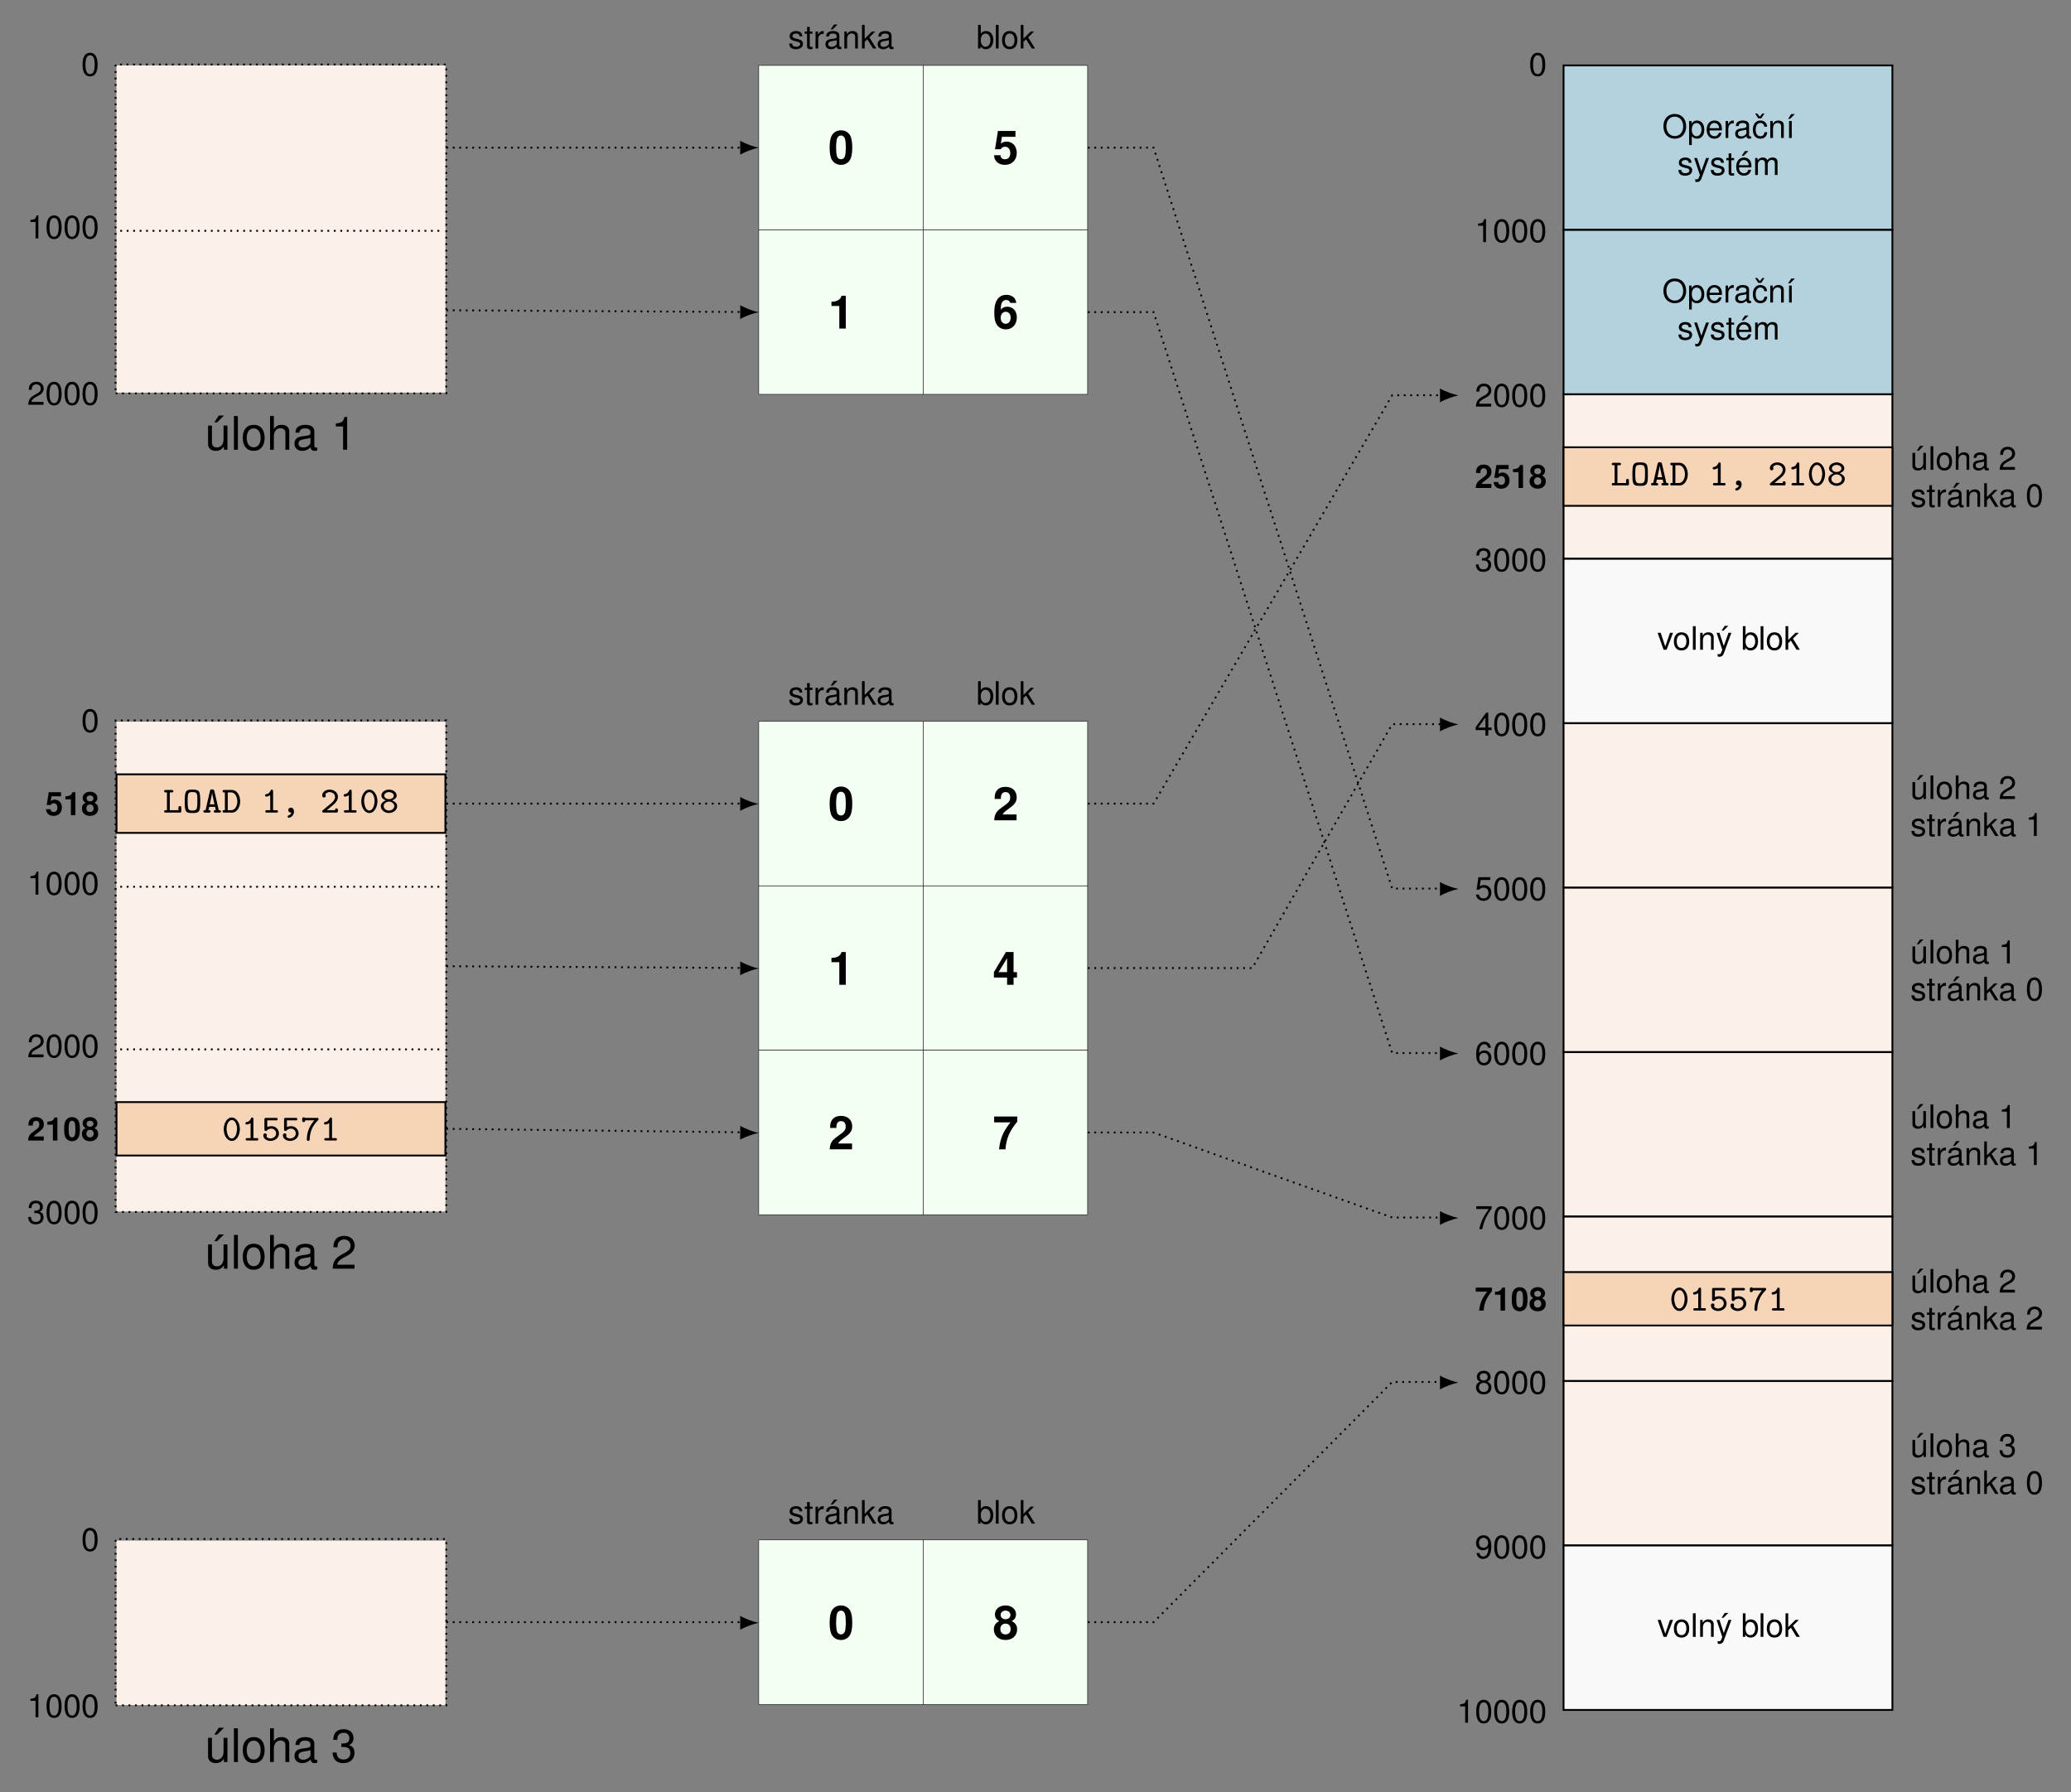 <?xml version="1.0" encoding="UTF-8"?>
<svg xmlns="http://www.w3.org/2000/svg" xmlns:xlink="http://www.w3.org/1999/xlink" width="444.934" height="385.009" viewBox="0 0 444.934 385.009">
<rect x="0" y="0" width="444.934" height="385.009" fill="#808080" stroke="none"/>
<defs>
<g>
<g id="glyph-0-0">
<path d="M 4.797 0 L 4.797 -5.203 L 3.969 -5.203 L 3.969 -2.25 C 3.969 -1.188 3.406 -0.5 2.547 -0.5 C 1.891 -0.5 1.469 -0.891 1.469 -1.516 L 1.469 -5.203 L 0.641 -5.203 L 0.641 -1.188 C 0.641 -0.328 1.297 0.234 2.312 0.234 C 3.078 0.234 3.562 -0.047 4.047 -0.719 L 4.047 0 Z M 2.938 -7.359 L 1.984 -5.891 L 2.578 -5.891 L 4.062 -7.359 Z M 2.938 -7.359 "/>
</g>
<g id="glyph-0-1">
<path d="M 1.516 -7.25 L 0.672 -7.25 L 0.672 0 L 1.516 0 Z M 1.516 -7.25 "/>
</g>
<g id="glyph-0-2">
<path d="M 2.703 -5.359 C 1.25 -5.359 0.359 -4.312 0.359 -2.562 C 0.359 -0.812 1.234 0.234 2.719 0.234 C 4.172 0.234 5.062 -0.812 5.062 -2.531 C 5.062 -4.328 4.203 -5.359 2.703 -5.359 Z M 2.719 -4.594 C 3.641 -4.594 4.203 -3.828 4.203 -2.531 C 4.203 -1.312 3.625 -0.531 2.719 -0.531 C 1.781 -0.531 1.219 -1.297 1.219 -2.562 C 1.219 -3.812 1.781 -4.594 2.719 -4.594 Z M 2.719 -4.594 "/>
</g>
<g id="glyph-0-3">
<path d="M 0.703 -7.25 L 0.703 0 L 1.516 0 L 1.516 -2.875 C 1.516 -3.938 2.078 -4.625 2.938 -4.625 C 3.203 -4.625 3.469 -4.547 3.672 -4.391 C 3.906 -4.219 4 -3.969 4 -3.609 L 4 0 L 4.828 0 L 4.828 -3.938 C 4.828 -4.812 4.203 -5.359 3.188 -5.359 C 2.453 -5.359 2 -5.125 1.516 -4.484 L 1.516 -7.25 Z M 0.703 -7.25 "/>
</g>
<g id="glyph-0-4">
<path d="M 5.312 -0.484 C 5.234 -0.469 5.188 -0.469 5.141 -0.469 C 4.844 -0.469 4.688 -0.609 4.688 -0.875 L 4.688 -3.938 C 4.688 -4.859 4.016 -5.359 2.734 -5.359 C 1.984 -5.359 1.344 -5.141 1 -4.75 C 0.766 -4.484 0.672 -4.188 0.641 -3.672 L 1.484 -3.672 C 1.547 -4.297 1.922 -4.594 2.703 -4.594 C 3.453 -4.594 3.859 -4.312 3.859 -3.812 L 3.859 -3.594 C 3.859 -3.25 3.656 -3.094 3 -3.016 C 1.828 -2.875 1.656 -2.828 1.328 -2.703 C 0.719 -2.453 0.422 -1.984 0.422 -1.312 C 0.422 -0.375 1.078 0.234 2.125 0.234 C 2.781 0.234 3.312 0 3.891 -0.531 C 3.953 -0.016 4.219 0.234 4.75 0.234 C 4.922 0.234 5.047 0.203 5.312 0.141 Z M 3.859 -1.641 C 3.859 -1.359 3.781 -1.188 3.531 -0.969 C 3.203 -0.656 2.797 -0.5 2.312 -0.5 C 1.656 -0.5 1.281 -0.812 1.281 -1.328 C 1.281 -1.875 1.656 -2.156 2.531 -2.281 C 3.406 -2.406 3.594 -2.438 3.859 -2.578 Z M 3.859 -1.641 "/>
</g>
<g id="glyph-0-5">
<path d="M 2.578 -5.016 L 2.578 0 L 3.453 0 L 3.453 -7.047 L 2.875 -7.047 C 2.562 -5.969 2.359 -5.812 1.016 -5.641 L 1.016 -5.016 Z M 2.578 -5.016 "/>
</g>
<g id="glyph-0-6">
<path d="M 5.031 -0.859 L 1.328 -0.859 C 1.406 -1.438 1.734 -1.812 2.594 -2.312 L 3.594 -2.859 C 4.578 -3.391 5.078 -4.109 5.078 -4.984 C 5.078 -5.562 4.844 -6.109 4.422 -6.484 C 4 -6.859 3.484 -7.047 2.828 -7.047 C 1.922 -7.047 1.266 -6.734 0.875 -6.125 C 0.625 -5.75 0.516 -5.312 0.5 -4.594 L 1.375 -4.594 C 1.406 -5.078 1.453 -5.359 1.578 -5.594 C 1.812 -6.016 2.266 -6.281 2.797 -6.281 C 3.594 -6.281 4.188 -5.719 4.188 -4.953 C 4.188 -4.406 3.859 -3.922 3.234 -3.562 L 2.312 -3.047 C 0.844 -2.219 0.422 -1.547 0.344 0 L 5.031 0 Z M 5.031 -0.859 "/>
</g>
<g id="glyph-0-7">
<path d="M 2.203 -3.234 L 2.672 -3.234 C 3.641 -3.234 4.141 -2.797 4.141 -1.953 C 4.141 -1.078 3.594 -0.547 2.672 -0.547 C 1.719 -0.547 1.25 -1.031 1.188 -2.047 L 0.312 -2.047 C 0.359 -1.484 0.453 -1.109 0.625 -0.797 C 0.984 -0.125 1.672 0.234 2.641 0.234 C 4.094 0.234 5.031 -0.641 5.031 -1.969 C 5.031 -2.859 4.688 -3.359 3.828 -3.641 C 4.484 -3.906 4.812 -4.406 4.812 -5.109 C 4.812 -6.312 4.016 -7.047 2.672 -7.047 C 1.25 -7.047 0.5 -6.266 0.469 -4.766 L 1.344 -4.766 C 1.344 -5.203 1.391 -5.438 1.5 -5.656 C 1.703 -6.047 2.141 -6.281 2.688 -6.281 C 3.453 -6.281 3.922 -5.828 3.922 -5.078 C 3.922 -4.578 3.75 -4.281 3.359 -4.125 C 3.125 -4.031 2.812 -3.984 2.203 -3.969 Z M 2.203 -3.234 "/>
</g>
<g id="glyph-1-0">
<path d="M 1.906 -4.938 C 1.453 -4.938 1.031 -4.734 0.781 -4.391 C 0.453 -3.953 0.297 -3.297 0.297 -2.391 C 0.297 -0.719 0.859 0.156 1.906 0.156 C 2.953 0.156 3.531 -0.719 3.531 -2.344 C 3.531 -3.297 3.375 -3.938 3.047 -4.391 C 2.781 -4.734 2.375 -4.938 1.906 -4.938 Z M 1.906 -4.391 C 2.578 -4.391 2.906 -3.719 2.906 -2.406 C 2.906 -1 2.578 -0.344 1.891 -0.344 C 1.25 -0.344 0.922 -1.031 0.922 -2.375 C 0.922 -3.734 1.25 -4.391 1.906 -4.391 Z M 1.906 -4.391 "/>
</g>
<g id="glyph-1-1">
<path d="M 1.797 -3.516 L 1.797 0 L 2.406 0 L 2.406 -4.938 L 2.016 -4.938 C 1.797 -4.172 1.656 -4.062 0.703 -3.953 L 0.703 -3.516 Z M 1.797 -3.516 "/>
</g>
<g id="glyph-1-2">
<path d="M 3.516 -0.609 L 0.922 -0.609 C 0.984 -1.016 1.203 -1.266 1.812 -1.625 L 2.516 -2 C 3.203 -2.375 3.547 -2.875 3.547 -3.484 C 3.547 -3.891 3.391 -4.281 3.094 -4.547 C 2.797 -4.812 2.438 -4.938 1.969 -4.938 C 1.344 -4.938 0.891 -4.703 0.609 -4.297 C 0.438 -4.031 0.359 -3.719 0.344 -3.219 L 0.953 -3.219 C 0.984 -3.547 1.016 -3.75 1.109 -3.922 C 1.266 -4.219 1.578 -4.391 1.953 -4.391 C 2.516 -4.391 2.922 -4 2.922 -3.469 C 2.922 -3.078 2.703 -2.75 2.266 -2.5 L 1.625 -2.141 C 0.594 -1.547 0.297 -1.078 0.234 0 L 3.516 0 Z M 3.516 -0.609 "/>
</g>
<g id="glyph-1-3">
<path d="M 1.531 -2.266 L 1.875 -2.266 C 2.547 -2.266 2.891 -1.953 2.891 -1.375 C 2.891 -0.75 2.516 -0.375 1.875 -0.375 C 1.203 -0.375 0.875 -0.719 0.828 -1.438 L 0.219 -1.438 C 0.25 -1.031 0.312 -0.781 0.438 -0.562 C 0.688 -0.078 1.172 0.156 1.844 0.156 C 2.859 0.156 3.516 -0.438 3.516 -1.375 C 3.516 -2 3.281 -2.344 2.688 -2.547 C 3.141 -2.734 3.375 -3.078 3.375 -3.578 C 3.375 -4.422 2.812 -4.938 1.875 -4.938 C 0.875 -4.938 0.344 -4.391 0.328 -3.344 L 0.938 -3.344 C 0.953 -3.641 0.969 -3.797 1.047 -3.953 C 1.188 -4.234 1.5 -4.391 1.875 -4.391 C 2.422 -4.391 2.75 -4.078 2.75 -3.547 C 2.75 -3.203 2.625 -3 2.344 -2.891 C 2.188 -2.812 1.969 -2.781 1.531 -2.781 Z M 1.531 -2.266 "/>
</g>
<g id="glyph-1-4">
<path d="M 3.047 -2.625 C 3.031 -3.344 2.562 -3.75 1.719 -3.75 C 0.875 -3.75 0.328 -3.312 0.328 -2.641 C 0.328 -2.062 0.625 -1.797 1.484 -1.578 L 2.016 -1.453 C 2.422 -1.359 2.594 -1.203 2.594 -0.953 C 2.594 -0.609 2.25 -0.375 1.734 -0.375 C 1.422 -0.375 1.156 -0.469 1.016 -0.625 C 0.922 -0.719 0.891 -0.828 0.844 -1.078 L 0.234 -1.078 C 0.266 -0.25 0.734 0.156 1.688 0.156 C 2.609 0.156 3.188 -0.297 3.188 -1 C 3.188 -1.531 2.891 -1.828 2.156 -2.016 L 1.609 -2.141 C 1.141 -2.25 0.938 -2.406 0.938 -2.656 C 0.938 -3 1.234 -3.219 1.703 -3.219 C 2.172 -3.219 2.422 -3.016 2.438 -2.625 Z M 3.047 -2.625 "/>
</g>
<g id="glyph-1-5">
<path d="M 1.766 -3.641 L 1.172 -3.641 L 1.172 -4.641 L 0.594 -4.641 L 0.594 -3.641 L 0.094 -3.641 L 0.094 -3.172 L 0.594 -3.172 L 0.594 -0.422 C 0.594 -0.047 0.844 0.156 1.297 0.156 C 1.438 0.156 1.578 0.141 1.766 0.109 L 1.766 -0.375 C 1.688 -0.359 1.594 -0.344 1.484 -0.344 C 1.234 -0.344 1.172 -0.422 1.172 -0.672 L 1.172 -3.172 L 1.766 -3.172 Z M 1.766 -3.641 "/>
</g>
<g id="glyph-1-6">
<path d="M 0.484 -3.641 L 0.484 0 L 1.062 0 L 1.062 -1.891 C 1.062 -2.406 1.203 -2.75 1.469 -2.953 C 1.656 -3.094 1.828 -3.125 2.234 -3.141 L 2.234 -3.734 C 2.141 -3.734 2.094 -3.75 2.016 -3.75 C 1.641 -3.75 1.344 -3.531 1.016 -2.984 L 1.016 -3.641 Z M 0.484 -3.641 "/>
</g>
<g id="glyph-1-7">
<path d="M 3.719 -0.344 C 3.656 -0.328 3.625 -0.328 3.594 -0.328 C 3.391 -0.328 3.281 -0.438 3.281 -0.609 L 3.281 -2.75 C 3.281 -3.406 2.812 -3.75 1.906 -3.75 C 1.391 -3.75 0.953 -3.594 0.703 -3.328 C 0.531 -3.141 0.469 -2.922 0.453 -2.562 L 1.031 -2.562 C 1.078 -3.016 1.344 -3.219 1.891 -3.219 C 2.406 -3.219 2.703 -3.016 2.703 -2.672 L 2.703 -2.516 C 2.703 -2.281 2.562 -2.172 2.094 -2.109 C 1.281 -2.016 1.156 -1.984 0.938 -1.891 C 0.5 -1.719 0.297 -1.391 0.297 -0.922 C 0.297 -0.25 0.75 0.156 1.484 0.156 C 1.953 0.156 2.312 0 2.719 -0.375 C 2.766 0 2.953 0.156 3.328 0.156 C 3.438 0.156 3.531 0.141 3.719 0.094 Z M 2.703 -1.141 C 2.703 -0.953 2.656 -0.828 2.469 -0.672 C 2.234 -0.453 1.953 -0.344 1.609 -0.344 C 1.156 -0.344 0.891 -0.562 0.891 -0.938 C 0.891 -1.312 1.156 -1.516 1.766 -1.594 C 2.391 -1.688 2.516 -1.703 2.703 -1.797 Z M 2.109 -5.141 L 1.438 -4.109 L 1.859 -4.109 L 2.891 -5.141 Z M 2.109 -5.141 "/>
</g>
<g id="glyph-1-8">
<path d="M 0.484 -3.641 L 0.484 0 L 1.078 0 L 1.078 -2.016 C 1.078 -2.75 1.453 -3.234 2.062 -3.234 C 2.516 -3.234 2.812 -2.969 2.812 -2.531 L 2.812 0 L 3.391 0 L 3.391 -2.75 C 3.391 -3.359 2.938 -3.75 2.234 -3.75 C 1.688 -3.75 1.344 -3.547 1.016 -3.031 L 1.016 -3.641 Z M 0.484 -3.641 "/>
</g>
<g id="glyph-1-9">
<path d="M 0.984 -5.062 L 0.406 -5.062 L 0.406 0 L 0.984 0 L 0.984 -1.422 L 1.547 -1.969 L 2.781 0 L 3.484 0 L 2 -2.391 L 3.266 -3.641 L 2.531 -3.641 L 0.984 -2.094 Z M 0.984 -5.062 "/>
</g>
<g id="glyph-1-10">
<path d="M 3.719 -0.344 C 3.656 -0.328 3.625 -0.328 3.594 -0.328 C 3.391 -0.328 3.281 -0.438 3.281 -0.609 L 3.281 -2.75 C 3.281 -3.406 2.812 -3.75 1.906 -3.75 C 1.391 -3.75 0.953 -3.594 0.703 -3.328 C 0.531 -3.141 0.469 -2.922 0.453 -2.562 L 1.031 -2.562 C 1.078 -3.016 1.344 -3.219 1.891 -3.219 C 2.406 -3.219 2.703 -3.016 2.703 -2.672 L 2.703 -2.516 C 2.703 -2.281 2.562 -2.172 2.094 -2.109 C 1.281 -2.016 1.156 -1.984 0.938 -1.891 C 0.5 -1.719 0.297 -1.391 0.297 -0.922 C 0.297 -0.25 0.75 0.156 1.484 0.156 C 1.953 0.156 2.312 0 2.719 -0.375 C 2.766 0 2.953 0.156 3.328 0.156 C 3.438 0.156 3.531 0.141 3.719 0.094 Z M 2.703 -1.141 C 2.703 -0.953 2.656 -0.828 2.469 -0.672 C 2.234 -0.453 1.953 -0.344 1.609 -0.344 C 1.156 -0.344 0.891 -0.562 0.891 -0.938 C 0.891 -1.312 1.156 -1.516 1.766 -1.594 C 2.391 -1.688 2.516 -1.703 2.703 -1.797 Z M 2.703 -1.141 "/>
</g>
<g id="glyph-1-11">
<path d="M 0.375 -5.062 L 0.375 0 L 0.891 0 L 0.891 -0.469 C 1.172 -0.047 1.547 0.156 2.047 0.156 C 3.016 0.156 3.641 -0.625 3.641 -1.828 C 3.641 -3.016 3.031 -3.75 2.078 -3.75 C 1.578 -3.75 1.219 -3.562 0.953 -3.156 L 0.953 -5.062 Z M 1.969 -3.203 C 2.609 -3.203 3.031 -2.641 3.031 -1.766 C 3.031 -0.953 2.594 -0.375 1.969 -0.375 C 1.359 -0.375 0.953 -0.938 0.953 -1.797 C 0.953 -2.656 1.359 -3.203 1.969 -3.203 Z M 1.969 -3.203 "/>
</g>
<g id="glyph-1-12">
<path d="M 1.062 -5.062 L 0.469 -5.062 L 0.469 0 L 1.062 0 Z M 1.062 -5.062 "/>
</g>
<g id="glyph-1-13">
<path d="M 1.891 -3.75 C 0.875 -3.75 0.25 -3.016 0.25 -1.797 C 0.25 -0.562 0.859 0.156 1.891 0.156 C 2.922 0.156 3.547 -0.562 3.547 -1.766 C 3.547 -3.031 2.938 -3.75 1.891 -3.75 Z M 1.891 -3.219 C 2.547 -3.219 2.938 -2.672 2.938 -1.766 C 2.938 -0.922 2.531 -0.375 1.891 -0.375 C 1.25 -0.375 0.859 -0.906 0.859 -1.797 C 0.859 -2.672 1.25 -3.219 1.891 -3.219 Z M 1.891 -3.219 "/>
</g>
<g id="glyph-1-14">
<path d="M 2.703 -5.156 C 1.25 -5.156 0.266 -4.078 0.266 -2.5 C 0.266 -0.906 1.25 0.156 2.719 0.156 C 3.328 0.156 3.875 -0.031 4.281 -0.375 C 4.828 -0.844 5.156 -1.625 5.156 -2.453 C 5.156 -4.094 4.188 -5.156 2.703 -5.156 Z M 2.703 -4.578 C 3.797 -4.578 4.516 -3.75 4.516 -2.469 C 4.516 -1.25 3.781 -0.406 2.719 -0.406 C 1.641 -0.406 0.906 -1.25 0.906 -2.5 C 0.906 -3.75 1.641 -4.578 2.703 -4.578 Z M 2.703 -4.578 "/>
</g>
<g id="glyph-1-15">
<path d="M 0.375 1.516 L 0.953 1.516 L 0.953 -0.375 C 1.266 0 1.609 0.156 2.078 0.156 C 3.016 0.156 3.641 -0.594 3.641 -1.766 C 3.641 -2.984 3.031 -3.75 2.078 -3.75 C 1.578 -3.75 1.188 -3.531 0.906 -3.094 L 0.906 -3.641 L 0.375 -3.641 Z M 1.969 -3.203 C 2.609 -3.203 3.031 -2.641 3.031 -1.766 C 3.031 -0.953 2.609 -0.375 1.969 -0.375 C 1.359 -0.375 0.953 -0.938 0.953 -1.797 C 0.953 -2.656 1.359 -3.203 1.969 -3.203 Z M 1.969 -3.203 "/>
</g>
<g id="glyph-1-16">
<path d="M 3.562 -1.625 C 3.562 -2.188 3.531 -2.516 3.422 -2.781 C 3.188 -3.391 2.625 -3.75 1.953 -3.75 C 0.938 -3.75 0.281 -2.969 0.281 -1.766 C 0.281 -0.578 0.906 0.156 1.938 0.156 C 2.766 0.156 3.344 -0.312 3.484 -1.109 L 2.906 -1.109 C 2.75 -0.625 2.422 -0.375 1.953 -0.375 C 1.578 -0.375 1.266 -0.547 1.078 -0.844 C 0.938 -1.062 0.891 -1.266 0.891 -1.625 Z M 0.891 -2.094 C 0.953 -2.781 1.359 -3.219 1.938 -3.219 C 2.516 -3.219 2.953 -2.734 2.953 -2.141 C 2.953 -2.125 2.953 -2.109 2.938 -2.094 Z M 0.891 -2.094 "/>
</g>
<g id="glyph-1-17">
<path d="M 1.453 -4.109 L 2.125 -5.156 L 1.688 -5.156 L 1.141 -4.484 L 0.562 -5.156 L 0.125 -5.156 L 0.797 -4.109 Z M 1.453 -4.109 "/>
</g>
<g id="glyph-1-18">
<path d="M 3.281 -2.422 C 3.25 -2.781 3.172 -3 3.031 -3.203 C 2.781 -3.547 2.344 -3.75 1.828 -3.75 C 0.859 -3.75 0.219 -2.969 0.219 -1.766 C 0.219 -0.578 0.844 0.156 1.828 0.156 C 2.703 0.156 3.25 -0.359 3.312 -1.25 L 2.734 -1.25 C 2.641 -0.672 2.344 -0.375 1.844 -0.375 C 1.203 -0.375 0.828 -0.891 0.828 -1.766 C 0.828 -2.672 1.203 -3.219 1.828 -3.219 C 2.312 -3.219 2.625 -2.922 2.688 -2.422 Z M 3.281 -2.422 "/>
</g>
<g id="glyph-1-19">
<path d="M 1.234 -3.641 L 0.656 -3.641 L 0.656 0 L 1.234 0 Z M 1.125 -5.141 L 0.453 -4.109 L 0.875 -4.109 L 1.906 -5.141 Z M 1.125 -5.141 "/>
</g>
<g id="glyph-1-20">
<path d="M 2.703 -3.641 L 1.688 -0.812 L 0.766 -3.641 L 0.141 -3.641 L 1.375 0.016 L 1.141 0.594 C 1.062 0.844 0.922 0.953 0.688 0.953 C 0.594 0.953 0.5 0.938 0.375 0.906 L 0.375 1.422 C 0.5 1.484 0.609 1.516 0.766 1.516 C 0.953 1.516 1.156 1.453 1.312 1.344 C 1.484 1.203 1.594 1.062 1.703 0.766 L 3.328 -3.641 Z M 2.703 -3.641 "/>
</g>
<g id="glyph-1-21">
<path d="M 3.562 -1.625 C 3.562 -2.188 3.531 -2.516 3.422 -2.781 C 3.188 -3.391 2.625 -3.75 1.953 -3.75 C 0.938 -3.75 0.281 -2.969 0.281 -1.766 C 0.281 -0.578 0.906 0.156 1.938 0.156 C 2.766 0.156 3.344 -0.312 3.484 -1.109 L 2.906 -1.109 C 2.75 -0.625 2.422 -0.375 1.953 -0.375 C 1.578 -0.375 1.266 -0.547 1.078 -0.844 C 0.938 -1.062 0.891 -1.266 0.891 -1.625 Z M 0.891 -2.094 C 0.953 -2.781 1.359 -3.219 1.938 -3.219 C 2.516 -3.219 2.953 -2.734 2.953 -2.141 C 2.953 -2.125 2.953 -2.109 2.938 -2.094 Z M 2.141 -5.141 L 1.469 -4.109 L 1.891 -4.109 L 2.922 -5.141 Z M 2.141 -5.141 "/>
</g>
<g id="glyph-1-22">
<path d="M 0.484 -3.641 L 0.484 0 L 1.078 0 L 1.078 -2.281 C 1.078 -2.812 1.453 -3.234 1.922 -3.234 C 2.359 -3.234 2.594 -2.969 2.594 -2.516 L 2.594 0 L 3.188 0 L 3.188 -2.281 C 3.188 -2.812 3.562 -3.234 4.047 -3.234 C 4.469 -3.234 4.719 -2.969 4.719 -2.516 L 4.719 0 L 5.297 0 L 5.297 -2.734 C 5.297 -3.391 4.922 -3.75 4.234 -3.75 C 3.75 -3.75 3.469 -3.609 3.125 -3.188 C 2.906 -3.578 2.609 -3.75 2.141 -3.75 C 1.656 -3.75 1.328 -3.562 1.016 -3.125 L 1.016 -3.641 Z M 0.484 -3.641 "/>
</g>
<g id="glyph-1-23">
<path d="M 1.984 0 L 3.375 -3.641 L 2.719 -3.641 L 1.703 -0.688 L 0.719 -3.641 L 0.062 -3.641 L 1.344 0 Z M 1.984 0 "/>
</g>
<g id="glyph-1-24">
<path d="M 2.703 -3.641 L 1.688 -0.812 L 0.766 -3.641 L 0.141 -3.641 L 1.375 0.016 L 1.141 0.594 C 1.062 0.844 0.922 0.953 0.688 0.953 C 0.594 0.953 0.5 0.938 0.375 0.906 L 0.375 1.422 C 0.5 1.484 0.609 1.516 0.766 1.516 C 0.953 1.516 1.156 1.453 1.312 1.344 C 1.484 1.203 1.594 1.062 1.703 0.766 L 3.328 -3.641 Z M 1.891 -5.141 L 1.219 -4.109 L 1.641 -4.109 L 2.672 -5.141 Z M 1.891 -5.141 "/>
</g>
<g id="glyph-1-25">
<path d="M 2.281 -1.188 L 2.281 0 L 2.891 0 L 2.891 -1.188 L 3.609 -1.188 L 3.609 -1.734 L 2.891 -1.734 L 2.891 -4.938 L 2.438 -4.938 L 0.188 -1.828 L 0.188 -1.188 Z M 2.281 -1.734 L 0.734 -1.734 L 2.281 -3.891 Z M 2.281 -1.734 "/>
</g>
<g id="glyph-1-26">
<path d="M 3.312 -4.938 L 0.766 -4.938 L 0.391 -2.25 L 0.953 -2.25 C 1.25 -2.594 1.484 -2.703 1.859 -2.703 C 2.531 -2.703 2.938 -2.25 2.938 -1.516 C 2.938 -0.812 2.531 -0.375 1.859 -0.375 C 1.328 -0.375 1 -0.656 0.859 -1.203 L 0.25 -1.203 C 0.328 -0.812 0.391 -0.609 0.547 -0.438 C 0.828 -0.062 1.328 0.156 1.875 0.156 C 2.875 0.156 3.562 -0.562 3.562 -1.609 C 3.562 -2.578 2.922 -3.25 1.969 -3.25 C 1.625 -3.25 1.344 -3.156 1.062 -2.953 L 1.266 -4.328 L 3.312 -4.328 Z M 3.312 -4.938 "/>
</g>
<g id="glyph-1-27">
<path d="M 3.469 -3.641 C 3.344 -4.453 2.812 -4.938 2.062 -4.938 C 1.516 -4.938 1.031 -4.672 0.75 -4.234 C 0.438 -3.75 0.297 -3.141 0.297 -2.25 C 0.297 -1.422 0.422 -0.891 0.719 -0.453 C 0.984 -0.062 1.406 0.156 1.953 0.156 C 2.891 0.156 3.562 -0.531 3.562 -1.5 C 3.562 -2.422 2.938 -3.062 2.062 -3.062 C 1.578 -3.062 1.188 -2.875 0.922 -2.516 C 0.938 -3.719 1.328 -4.391 2.016 -4.391 C 2.453 -4.391 2.75 -4.109 2.844 -3.641 Z M 1.984 -2.531 C 2.578 -2.531 2.938 -2.109 2.938 -1.453 C 2.938 -0.828 2.531 -0.375 1.953 -0.375 C 1.391 -0.375 0.953 -0.859 0.953 -1.484 C 0.953 -2.094 1.375 -2.531 1.984 -2.531 Z M 1.984 -2.531 "/>
</g>
<g id="glyph-1-28">
<path d="M 3.609 -4.938 L 0.312 -4.938 L 0.312 -4.328 L 2.984 -4.328 C 1.812 -2.656 1.328 -1.625 0.953 0 L 1.609 0 C 1.891 -1.578 2.5 -2.938 3.609 -4.422 Z M 3.609 -4.938 "/>
</g>
<g id="glyph-1-29">
<path d="M 2.719 -2.594 C 3.219 -2.906 3.391 -3.156 3.391 -3.609 C 3.391 -4.391 2.781 -4.938 1.906 -4.938 C 1.047 -4.938 0.438 -4.391 0.438 -3.609 C 0.438 -3.156 0.594 -2.906 1.094 -2.594 C 0.531 -2.328 0.25 -1.906 0.25 -1.375 C 0.25 -0.469 0.938 0.156 1.906 0.156 C 2.891 0.156 3.562 -0.469 3.562 -1.359 C 3.562 -1.906 3.281 -2.328 2.719 -2.594 Z M 1.906 -4.391 C 2.438 -4.391 2.766 -4.078 2.766 -3.609 C 2.766 -3.141 2.422 -2.844 1.906 -2.844 C 1.391 -2.844 1.062 -3.141 1.062 -3.609 C 1.062 -4.078 1.391 -4.391 1.906 -4.391 Z M 1.906 -2.328 C 2.531 -2.328 2.938 -1.938 2.938 -1.359 C 2.938 -0.766 2.531 -0.375 1.891 -0.375 C 1.297 -0.375 0.891 -0.781 0.891 -1.359 C 0.891 -1.938 1.297 -2.328 1.906 -2.328 Z M 1.906 -2.328 "/>
</g>
<g id="glyph-1-30">
<path d="M 0.375 -1.125 C 0.484 -0.312 1.016 0.156 1.766 0.156 C 2.312 0.156 2.797 -0.109 3.094 -0.547 C 3.406 -1.016 3.547 -1.625 3.547 -2.531 C 3.547 -3.344 3.406 -3.875 3.125 -4.312 C 2.844 -4.719 2.422 -4.938 1.875 -4.938 C 0.938 -4.938 0.266 -4.234 0.266 -3.266 C 0.266 -2.344 0.891 -1.703 1.781 -1.703 C 2.25 -1.703 2.594 -1.875 2.906 -2.25 C 2.906 -1.047 2.516 -0.375 1.812 -0.375 C 1.375 -0.375 1.078 -0.656 0.984 -1.125 Z M 1.875 -4.391 C 2.438 -4.391 2.875 -3.922 2.875 -3.281 C 2.875 -2.672 2.453 -2.25 1.844 -2.25 C 1.266 -2.25 0.891 -2.656 0.891 -3.312 C 0.891 -3.938 1.312 -4.391 1.875 -4.391 Z M 1.875 -4.391 "/>
</g>
<g id="glyph-1-31">
<path d="M 3.344 0 L 3.344 -3.641 L 2.781 -3.641 L 2.781 -1.578 C 2.781 -0.828 2.391 -0.344 1.781 -0.344 C 1.328 -0.344 1.031 -0.625 1.031 -1.062 L 1.031 -3.641 L 0.453 -3.641 L 0.453 -0.828 C 0.453 -0.234 0.906 0.156 1.609 0.156 C 2.156 0.156 2.484 -0.031 2.828 -0.5 L 2.828 0 Z M 2.062 -5.141 L 1.391 -4.109 L 1.812 -4.109 L 2.844 -5.141 Z M 2.062 -5.141 "/>
</g>
<g id="glyph-1-32">
<path d="M 0.484 -5.062 L 0.484 0 L 1.062 0 L 1.062 -2.016 C 1.062 -2.75 1.453 -3.234 2.047 -3.234 C 2.234 -3.234 2.422 -3.172 2.562 -3.078 C 2.734 -2.953 2.797 -2.781 2.797 -2.531 L 2.797 0 L 3.375 0 L 3.375 -2.75 C 3.375 -3.359 2.938 -3.75 2.234 -3.75 C 1.719 -3.75 1.406 -3.594 1.062 -3.141 L 1.062 -5.062 Z M 0.484 -5.062 "/>
</g>
<g id="glyph-2-0">
<path d="M 2.719 -7.188 C 1.953 -7.188 1.312 -6.875 0.891 -6.297 C 0.484 -5.75 0.281 -4.844 0.281 -3.484 C 0.281 -2.234 0.453 -1.344 0.781 -0.812 C 1.203 -0.156 1.891 0.234 2.719 0.234 C 3.484 0.234 4.109 -0.078 4.547 -0.672 C 4.938 -1.219 5.141 -2.125 5.141 -3.438 C 5.141 -4.734 4.984 -5.609 4.641 -6.156 C 4.219 -6.828 3.531 -7.188 2.719 -7.188 Z M 2.719 -6.078 C 3.078 -6.078 3.359 -5.875 3.531 -5.5 C 3.672 -5.203 3.75 -4.438 3.75 -3.469 C 3.75 -2.688 3.672 -1.891 3.562 -1.609 C 3.406 -1.188 3.109 -0.969 2.719 -0.969 C 2.344 -0.969 2.062 -1.156 1.891 -1.516 C 1.766 -1.812 1.672 -2.547 1.672 -3.484 C 1.672 -4.312 1.766 -5.125 1.859 -5.406 C 2.016 -5.828 2.312 -6.078 2.719 -6.078 Z M 2.719 -6.078 "/>
</g>
<g id="glyph-2-1">
<path d="M 4.859 -7.047 L 1.094 -7.047 L 0.469 -3.125 L 1.719 -3.125 C 1.875 -3.469 2.188 -3.656 2.609 -3.656 C 3.312 -3.656 3.75 -3.156 3.75 -2.297 C 3.75 -1.469 3.312 -0.969 2.609 -0.969 C 2 -0.969 1.672 -1.266 1.641 -1.844 L 0.266 -1.844 C 0.281 -0.609 1.219 0.234 2.594 0.234 C 4.109 0.234 5.141 -0.812 5.141 -2.328 C 5.141 -3.766 4.25 -4.766 2.938 -4.766 C 2.469 -4.766 2.125 -4.641 1.719 -4.328 L 1.953 -5.797 L 4.859 -5.797 Z M 4.859 -7.047 "/>
</g>
<g id="glyph-2-2">
<path d="M 2.359 -4.859 L 2.359 0 L 3.75 0 L 3.75 -7.047 L 2.828 -7.047 C 2.609 -6.219 1.891 -5.781 0.672 -5.781 L 0.672 -4.859 Z M 2.359 -4.859 "/>
</g>
<g id="glyph-2-3">
<path d="M 5.031 -5.453 C 4.969 -5.906 4.875 -6.125 4.703 -6.391 C 4.328 -6.891 3.688 -7.188 2.922 -7.188 C 2.047 -7.188 1.328 -6.812 0.906 -6.109 C 0.484 -5.422 0.312 -4.625 0.312 -3.344 C 0.312 -2.141 0.469 -1.375 0.828 -0.812 C 1.234 -0.156 1.969 0.234 2.797 0.234 C 4.203 0.234 5.156 -0.828 5.156 -2.359 C 5.156 -3.703 4.328 -4.641 3.109 -4.641 C 2.531 -4.641 2.141 -4.469 1.703 -4.016 C 1.734 -4.766 1.734 -4.766 1.797 -5.062 C 1.922 -5.688 2.328 -6.078 2.875 -6.078 C 3.328 -6.078 3.562 -5.891 3.75 -5.453 Z M 2.766 -3.547 C 3.422 -3.547 3.828 -3.047 3.828 -2.266 C 3.828 -1.516 3.375 -0.969 2.766 -0.969 C 2.125 -0.969 1.688 -1.484 1.688 -2.234 C 1.688 -3.016 2.125 -3.547 2.766 -3.547 Z M 2.766 -3.547 "/>
</g>
<g id="glyph-2-4">
<path d="M 5.094 -1.25 L 2.109 -1.25 C 2.281 -1.625 2.5 -1.812 3.531 -2.578 C 4.766 -3.469 5.125 -4 5.125 -4.953 C 5.125 -6.312 4.188 -7.188 2.703 -7.188 C 1.25 -7.188 0.391 -6.328 0.391 -4.844 C 0.391 -4.781 0.391 -4.703 0.391 -4.594 L 1.734 -4.594 L 1.734 -4.812 C 1.734 -5.609 2.094 -6.062 2.734 -6.062 C 3.344 -6.062 3.734 -5.641 3.734 -4.922 C 3.734 -4.156 3.484 -3.844 1.922 -2.75 C 0.734 -1.922 0.375 -1.297 0.297 0 L 5.094 0 Z M 5.094 -1.25 "/>
</g>
<g id="glyph-2-5">
<path d="M 5.188 -2.719 L 4.453 -2.719 L 4.453 -7.047 L 2.812 -7.047 L 0.234 -2.734 L 0.234 -1.562 L 3.062 -1.562 L 3.062 0 L 4.453 0 L 4.453 -1.562 L 5.188 -1.562 Z M 3.062 -2.719 L 1.219 -2.719 L 3.062 -5.719 Z M 3.062 -2.719 "/>
</g>
<g id="glyph-2-6">
<path d="M 5.25 -7.047 L 0.281 -7.047 L 0.281 -5.797 L 3.797 -5.797 C 3.375 -5.344 2.531 -4.062 2.25 -3.453 C 1.766 -2.422 1.516 -1.5 1.328 0 L 2.719 0 C 2.859 -2.219 3.578 -3.938 5.25 -5.953 Z M 5.25 -7.047 "/>
</g>
<g id="glyph-2-7">
<path d="M 4.062 -3.828 C 4.297 -3.969 4.406 -4.031 4.516 -4.141 C 4.812 -4.406 4.984 -4.828 4.984 -5.281 C 4.984 -6.391 4.031 -7.188 2.719 -7.188 C 1.406 -7.188 0.453 -6.391 0.453 -5.281 C 0.453 -4.594 0.734 -4.172 1.375 -3.828 C 0.562 -3.406 0.219 -2.859 0.219 -2.031 C 0.219 -0.703 1.25 0.234 2.719 0.234 C 4.188 0.234 5.219 -0.703 5.219 -2.031 C 5.219 -2.859 4.875 -3.406 4.062 -3.828 Z M 2.734 -6.078 C 3.344 -6.078 3.781 -5.688 3.781 -5.141 C 3.781 -4.609 3.344 -4.219 2.734 -4.219 C 2.109 -4.219 1.672 -4.609 1.672 -5.156 C 1.672 -5.688 2.109 -6.078 2.734 -6.078 Z M 2.719 -3.281 C 3.406 -3.281 3.828 -2.828 3.828 -2.094 C 3.828 -1.406 3.391 -0.969 2.719 -0.969 C 2.031 -0.969 1.609 -1.406 1.609 -2.109 C 1.609 -2.828 2.047 -3.281 2.719 -3.281 Z M 2.719 -3.281 "/>
</g>
<g id="glyph-3-0">
<path d="M 0.844 -4.344 L 0.844 -0.531 L 0.562 -0.531 C 0.391 -0.531 0.234 -0.469 0.234 -0.281 C 0.234 -0.156 0.312 -0.031 0.453 -0.016 L 3.625 -0.016 C 3.766 -0.016 3.891 -0.062 3.922 -0.219 L 3.922 -1.109 C 3.922 -1.297 3.828 -1.406 3.641 -1.406 C 3.484 -1.406 3.312 -1.375 3.312 -1.109 L 3.312 -0.531 L 1.453 -0.531 L 1.453 -4.344 L 1.938 -4.344 C 2.109 -4.344 2.219 -4.453 2.219 -4.609 C 2.219 -4.766 2.109 -4.875 1.906 -4.875 L 0.562 -4.875 C 0.359 -4.875 0.234 -4.781 0.234 -4.609 C 0.234 -4.422 0.375 -4.344 0.562 -4.344 Z M 0.844 -4.344 "/>
</g>
<g id="glyph-3-1">
<path d="M 1.766 -4.953 C 1.125 -4.875 0.594 -4.922 0.484 -3.594 C 0.453 -3.219 0.453 -2.844 0.453 -2.484 L 0.453 -1.922 C 0.453 -1.281 0.484 -0.578 0.781 -0.234 C 1.031 0.047 1.469 0.078 1.875 0.078 L 2.312 0.078 C 2.703 0.078 3.141 0.047 3.406 -0.219 C 3.734 -0.531 3.766 -1.281 3.766 -1.906 L 3.766 -2.781 C 3.766 -3.172 3.75 -3.562 3.688 -3.938 C 3.594 -4.578 3.391 -4.953 2.188 -4.953 Z M 1.062 -1.984 C 1.062 -2.047 1.062 -2.109 1.062 -2.172 C 1.062 -2.625 1.062 -3.094 1.094 -3.547 C 1.125 -3.766 1.141 -4.031 1.281 -4.188 C 1.469 -4.406 1.797 -4.422 2.078 -4.422 L 2.125 -4.422 C 2.375 -4.422 2.688 -4.422 2.875 -4.25 C 3.125 -4.031 3.156 -3.547 3.156 -3.078 L 3.156 -2.125 C 3.156 -1.797 3.141 -1.453 3.078 -1.109 C 2.969 -0.5 2.547 -0.453 2.125 -0.453 C 1.703 -0.453 1.219 -0.469 1.141 -1.125 C 1.078 -1.406 1.094 -1.703 1.062 -1.984 Z M 1.062 -1.984 "/>
</g>
<g id="glyph-3-2">
<path d="M 1.312 -0.531 L 1.484 -1.25 L 2.734 -1.25 L 2.891 -0.531 L 2.75 -0.531 C 2.562 -0.531 2.453 -0.438 2.453 -0.266 C 2.453 -0.109 2.562 0 2.75 0 C 2.812 0 2.875 -0.016 2.922 -0.016 L 3.516 -0.016 C 3.578 -0.016 3.625 0 3.672 0 C 3.875 0 4 -0.109 4 -0.281 C 4 -0.484 3.828 -0.531 3.688 -0.531 L 3.609 -0.531 C 3.531 -0.531 3.5 -0.562 3.5 -0.641 L 3.453 -0.828 C 3.234 -1.875 2.969 -2.906 2.75 -3.938 C 2.703 -4.125 2.656 -4.312 2.609 -4.5 C 2.531 -4.844 2.516 -5 2.031 -5 C 1.719 -5 1.672 -4.781 1.625 -4.594 C 1.344 -3.328 1.031 -2.078 0.766 -0.828 L 0.719 -0.641 C 0.719 -0.562 0.688 -0.531 0.609 -0.531 L 0.531 -0.531 C 0.391 -0.531 0.219 -0.484 0.219 -0.281 C 0.219 -0.109 0.344 0 0.547 0 C 0.594 0 0.641 -0.016 0.688 -0.016 L 1.281 -0.016 C 1.344 -0.016 1.406 0 1.469 0 C 1.656 0 1.766 -0.109 1.766 -0.266 C 1.766 -0.438 1.641 -0.531 1.469 -0.531 Z M 1.609 -1.781 L 2.031 -3.797 L 2.094 -4.25 L 2.109 -4.25 L 2.172 -3.797 L 2.609 -1.781 Z M 1.609 -1.781 "/>
</g>
<g id="glyph-3-3">
<path d="M 0.625 -4.344 L 0.625 -0.531 C 0.578 -0.531 0.516 -0.547 0.453 -0.547 C 0.281 -0.547 0.125 -0.469 0.125 -0.281 C 0.125 -0.109 0.25 0 0.422 0 C 0.484 0 0.516 -0.016 0.562 -0.016 L 1.828 -0.016 C 1.922 -0.016 2.016 0 2.109 0 C 3.344 0 3.906 -1.375 3.906 -2.406 C 3.906 -3.312 3.5 -4.531 2.547 -4.812 C 2.375 -4.859 2.188 -4.875 2.016 -4.875 L 0.438 -4.875 C 0.281 -4.875 0.141 -4.797 0.141 -4.609 C 0.141 -4.438 0.25 -4.328 0.469 -4.328 C 0.531 -4.328 0.578 -4.344 0.625 -4.344 Z M 1.234 -0.531 L 1.234 -4.344 L 2.109 -4.344 C 2.969 -4.219 3.297 -3.141 3.297 -2.406 C 3.297 -1.656 2.938 -0.625 2.094 -0.531 Z M 1.234 -0.531 "/>
</g>
<g id="glyph-3-4">
<path d="M 1.922 -3.766 L 1.922 -0.531 L 1.172 -0.531 C 1 -0.531 0.859 -0.453 0.859 -0.266 C 0.859 -0.125 0.969 -0.031 1.109 -0.016 L 3.172 -0.016 C 3.219 -0.016 3.25 0 3.297 0 C 3.484 0 3.578 -0.125 3.578 -0.266 C 3.578 -0.438 3.484 -0.531 3.281 -0.531 L 2.531 -0.531 L 2.531 -4.453 C 2.531 -4.516 2.531 -4.562 2.531 -4.625 C 2.531 -4.828 2.438 -4.953 2.266 -4.953 C 2.062 -4.953 2.016 -4.781 1.953 -4.641 C 1.797 -4.344 1.547 -4.078 1.219 -4 C 1.141 -3.984 1.047 -4 0.953 -3.953 C 0.844 -3.906 0.812 -3.797 0.812 -3.703 L 0.812 -3.672 C 0.828 -3.547 0.938 -3.453 1.062 -3.453 L 1.141 -3.453 C 1.422 -3.469 1.703 -3.594 1.922 -3.766 Z M 1.922 -3.766 "/>
</g>
<g id="glyph-3-5">
<path d="M 2.266 -0.031 C 2.156 0.234 1.984 0.484 1.688 0.562 C 1.547 0.625 1.438 0.672 1.438 0.828 C 1.438 0.953 1.531 1.094 1.672 1.094 L 1.703 1.094 C 1.875 1.094 2.109 0.969 2.266 0.859 C 2.609 0.609 2.812 0.172 2.812 -0.25 C 2.812 -0.656 2.562 -1.078 2.109 -1.078 C 1.781 -1.078 1.578 -0.812 1.578 -0.547 C 1.578 -0.219 1.828 -0.016 2.125 -0.016 C 2.172 -0.016 2.219 -0.016 2.266 -0.031 Z M 2.266 -0.031 "/>
</g>
<g id="glyph-3-6">
<path d="M 3.188 -0.531 L 1.422 -0.531 C 1.922 -0.969 2.453 -1.359 2.938 -1.797 C 3.391 -2.219 3.797 -2.719 3.797 -3.391 C 3.797 -4.406 2.891 -4.953 2.031 -4.953 C 1.297 -4.953 0.422 -4.531 0.422 -3.672 C 0.422 -3.406 0.594 -3.25 0.812 -3.25 C 1.047 -3.25 1.188 -3.438 1.188 -3.641 C 1.188 -3.734 1.109 -3.844 1.109 -3.906 C 1.109 -4.016 1.266 -4.156 1.375 -4.234 C 1.547 -4.359 1.75 -4.422 1.969 -4.422 C 2.547 -4.422 3.188 -4.062 3.188 -3.391 C 3.188 -2.594 2.359 -2 1.844 -1.594 C 1.594 -1.391 1.344 -1.172 1.094 -0.969 L 0.703 -0.641 C 0.578 -0.547 0.422 -0.453 0.422 -0.266 C 0.422 -0.031 0.625 -0.016 0.766 -0.016 L 3.453 -0.016 C 3.625 -0.016 3.797 -0.031 3.797 -0.328 L 3.797 -0.562 C 3.797 -0.734 3.75 -0.906 3.5 -0.906 C 3.328 -0.906 3.188 -0.859 3.188 -0.594 Z M 3.188 -0.531 "/>
</g>
<g id="glyph-3-7">
<path d="M 2.016 -4.953 C 0.875 -4.828 0.375 -3.469 0.375 -2.438 C 0.375 -1.969 0.469 -1.5 0.641 -1.078 C 0.891 -0.516 1.422 0.078 2.094 0.078 C 3.297 0.078 3.844 -1.406 3.844 -2.438 C 3.844 -2.906 3.75 -3.375 3.578 -3.797 C 3.312 -4.359 2.781 -4.953 2.125 -4.953 C 2.078 -4.953 2.047 -4.953 2.016 -4.953 Z M 0.984 -2.359 L 0.984 -2.469 C 0.984 -3.016 1.078 -3.578 1.422 -4.031 C 1.594 -4.25 1.844 -4.406 2.109 -4.406 C 3.016 -4.406 3.234 -3 3.234 -2.594 C 3.234 -1.797 2.953 -0.5 2.125 -0.453 L 2.109 -0.453 C 1.25 -0.453 1.047 -1.797 0.984 -2.359 Z M 0.984 -2.359 "/>
</g>
<g id="glyph-3-8">
<path d="M 1.453 -2.625 C 1.344 -2.578 1.234 -2.547 1.125 -2.5 C 0.719 -2.281 0.344 -1.906 0.344 -1.406 C 0.344 -0.547 1.188 0.047 2.031 0.078 L 2.094 0.078 C 2.938 0.078 3.859 -0.5 3.859 -1.406 C 3.859 -2.047 3.328 -2.406 2.766 -2.625 C 3.219 -2.781 3.75 -3.109 3.75 -3.672 C 3.75 -4.453 2.906 -4.922 2.203 -4.953 L 2.125 -4.953 C 1.375 -4.953 0.469 -4.5 0.469 -3.672 C 0.469 -3.141 0.969 -2.797 1.453 -2.625 Z M 0.969 -1.344 L 0.969 -1.422 C 0.969 -2 1.578 -2.375 2.094 -2.375 C 2.625 -2.375 3.156 -2.062 3.25 -1.469 L 3.25 -1.406 C 3.25 -0.812 2.609 -0.453 2.109 -0.453 C 1.562 -0.453 1.062 -0.75 0.969 -1.344 Z M 1.078 -3.609 L 1.078 -3.656 C 1.078 -4.156 1.672 -4.422 2.094 -4.422 C 2.531 -4.422 3.062 -4.188 3.141 -3.703 L 3.141 -3.656 C 3.141 -3.141 2.531 -2.891 2.094 -2.891 C 1.656 -2.891 1.141 -3.141 1.078 -3.609 Z M 1.078 -3.609 "/>
</g>
<g id="glyph-3-9">
<path d="M 1.281 -2.891 L 1.281 -4.344 L 3.016 -4.344 C 3.062 -4.344 3.141 -4.328 3.188 -4.328 C 3.312 -4.328 3.422 -4.359 3.484 -4.469 L 3.5 -4.531 C 3.516 -4.578 3.516 -4.609 3.516 -4.641 C 3.5 -4.781 3.375 -4.875 3.25 -4.875 L 1.234 -4.875 C 1.172 -4.875 1.109 -4.875 1.031 -4.875 C 0.828 -4.875 0.672 -4.828 0.672 -4.562 L 0.672 -2.422 C 0.672 -2.266 0.703 -2.047 0.969 -2.047 C 1.141 -2.047 1.219 -2.188 1.344 -2.297 C 1.531 -2.469 1.812 -2.547 2.078 -2.562 L 2.203 -2.562 C 2.781 -2.562 3.188 -2.062 3.188 -1.531 C 3.188 -0.875 2.562 -0.453 1.984 -0.453 C 1.688 -0.453 1.375 -0.547 1.172 -0.781 C 1.156 -0.812 1.109 -0.844 1.109 -0.891 C 1.109 -0.969 1.188 -1.078 1.188 -1.156 C 1.188 -1.375 1.031 -1.547 0.812 -1.547 C 0.578 -1.547 0.422 -1.375 0.422 -1.125 C 0.422 -0.297 1.328 0.078 1.969 0.078 C 2.844 0.078 3.797 -0.516 3.797 -1.516 C 3.797 -2.344 3.125 -3.094 2.188 -3.094 C 1.891 -3.094 1.562 -3.047 1.281 -2.891 Z M 1.281 -2.891 "/>
</g>
<g id="glyph-3-10">
<path d="M 0.969 -4.344 L 2.953 -4.344 C 1.984 -3.25 1.406 -1.969 1.344 -0.5 C 1.344 -0.438 1.328 -0.375 1.328 -0.312 C 1.328 -0.109 1.438 0.078 1.641 0.078 L 1.672 0.078 C 1.859 0.047 1.953 -0.094 1.953 -0.297 L 1.953 -0.391 C 2.016 -1.891 2.578 -3.203 3.656 -4.281 C 3.766 -4.375 3.859 -4.469 3.859 -4.609 C 3.859 -4.844 3.672 -4.875 3.547 -4.875 L 1.156 -4.875 C 1.109 -4.875 1.078 -4.859 1.031 -4.859 C 0.875 -4.859 0.875 -5 0.672 -5 C 0.438 -5 0.344 -4.875 0.344 -4.656 L 0.344 -4.203 C 0.375 -4.031 0.5 -3.969 0.641 -3.969 C 0.812 -3.969 0.969 -4.016 0.969 -4.281 Z M 0.969 -4.344 "/>
</g>
<g id="glyph-4-0">
<path d="M 3.406 -4.938 L 0.766 -4.938 L 0.328 -2.188 L 1.203 -2.188 C 1.312 -2.422 1.531 -2.562 1.828 -2.562 C 2.328 -2.562 2.625 -2.203 2.625 -1.609 C 2.625 -1.031 2.312 -0.672 1.828 -0.672 C 1.406 -0.672 1.172 -0.891 1.141 -1.281 L 0.188 -1.281 C 0.203 -0.422 0.859 0.156 1.812 0.156 C 2.875 0.156 3.594 -0.562 3.594 -1.625 C 3.594 -2.641 2.969 -3.328 2.062 -3.328 C 1.734 -3.328 1.484 -3.25 1.203 -3.031 L 1.359 -4.062 L 3.406 -4.062 Z M 3.406 -4.938 "/>
</g>
<g id="glyph-4-1">
<path d="M 1.656 -3.406 L 1.656 0 L 2.625 0 L 2.625 -4.938 L 1.984 -4.938 C 1.828 -4.344 1.328 -4.047 0.469 -4.047 L 0.469 -3.406 Z M 1.656 -3.406 "/>
</g>
<g id="glyph-4-2">
<path d="M 2.844 -2.688 C 3.016 -2.781 3.094 -2.828 3.156 -2.891 C 3.359 -3.078 3.484 -3.375 3.484 -3.703 C 3.484 -4.469 2.812 -5.031 1.906 -5.031 C 0.984 -5.031 0.312 -4.469 0.312 -3.688 C 0.312 -3.219 0.516 -2.922 0.953 -2.688 C 0.391 -2.375 0.156 -2 0.156 -1.422 C 0.156 -0.484 0.875 0.156 1.906 0.156 C 2.938 0.156 3.656 -0.484 3.656 -1.422 C 3.656 -2 3.406 -2.375 2.844 -2.688 Z M 1.906 -4.25 C 2.344 -4.25 2.641 -3.984 2.641 -3.609 C 2.641 -3.219 2.344 -2.953 1.906 -2.953 C 1.484 -2.953 1.172 -3.219 1.172 -3.609 C 1.172 -3.984 1.469 -4.25 1.906 -4.25 Z M 1.891 -2.297 C 2.375 -2.297 2.672 -1.969 2.672 -1.453 C 2.672 -0.984 2.375 -0.672 1.891 -0.672 C 1.422 -0.672 1.125 -0.984 1.125 -1.469 C 1.125 -1.969 1.438 -2.297 1.891 -2.297 Z M 1.891 -2.297 "/>
</g>
<g id="glyph-4-3">
<path d="M 3.562 -0.875 L 1.469 -0.875 C 1.594 -1.141 1.75 -1.266 2.469 -1.797 C 3.328 -2.422 3.578 -2.797 3.578 -3.469 C 3.578 -4.422 2.922 -5.031 1.891 -5.031 C 0.875 -5.031 0.266 -4.422 0.266 -3.391 C 0.266 -3.344 0.266 -3.281 0.281 -3.219 L 1.203 -3.219 L 1.203 -3.375 C 1.203 -3.922 1.469 -4.234 1.906 -4.234 C 2.344 -4.234 2.609 -3.938 2.609 -3.453 C 2.609 -2.906 2.438 -2.688 1.344 -1.922 C 0.516 -1.344 0.25 -0.906 0.203 0 L 3.562 0 Z M 3.562 -0.875 "/>
</g>
<g id="glyph-4-4">
<path d="M 1.891 -5.031 C 1.375 -5.031 0.922 -4.812 0.625 -4.406 C 0.328 -4.016 0.203 -3.391 0.203 -2.438 C 0.203 -1.562 0.312 -0.953 0.547 -0.562 C 0.844 -0.109 1.328 0.156 1.891 0.156 C 2.438 0.156 2.875 -0.062 3.172 -0.469 C 3.453 -0.844 3.594 -1.484 3.594 -2.406 C 3.594 -3.312 3.484 -3.922 3.25 -4.297 C 2.953 -4.781 2.469 -5.031 1.891 -5.031 Z M 1.891 -4.25 C 2.156 -4.25 2.344 -4.109 2.469 -3.859 C 2.562 -3.641 2.625 -3.094 2.625 -2.422 C 2.625 -1.875 2.562 -1.328 2.5 -1.125 C 2.391 -0.828 2.172 -0.672 1.891 -0.672 C 1.641 -0.672 1.453 -0.812 1.328 -1.062 C 1.234 -1.266 1.172 -1.781 1.172 -2.438 C 1.172 -3.016 1.234 -3.578 1.297 -3.781 C 1.406 -4.078 1.625 -4.25 1.891 -4.25 Z M 1.891 -4.25 "/>
</g>
<g id="glyph-4-5">
<path d="M 3.672 -4.938 L 0.203 -4.938 L 0.203 -4.062 L 2.656 -4.062 C 2.359 -3.734 1.766 -2.844 1.578 -2.406 C 1.234 -1.703 1.062 -1.047 0.922 0 L 1.906 0 C 2 -1.562 2.5 -2.75 3.672 -4.172 Z M 3.672 -4.938 "/>
</g>
</g>
</defs>
<path fill-rule="nonzero" fill="rgb(98.665%, 94.275%, 90.627%)" fill-opacity="1" d="M 25.016 49.398 L 95.703 49.398 L 95.703 14.055 L 25.016 14.055 Z M 25.016 49.398 "/>
<path fill-rule="nonzero" fill="rgb(98.665%, 94.275%, 90.627%)" fill-opacity="1" d="M 25.016 84.344 L 95.703 84.344 L 95.703 49 L 25.016 49 Z M 25.016 84.344 "/>
<path fill="none" stroke-width="0.399" stroke-linecap="butt" stroke-linejoin="miter" stroke="rgb(0%, 0%, 0%)" stroke-opacity="1" stroke-dasharray="0.399 0.996" stroke-miterlimit="10" d="M -35.634 -70.47 L 35.635 -70.47 L 35.635 0.4 L -35.634 0.4 Z M -35.634 -70.47 " transform="matrix(0.997, 0, 0, -0.997, 60.359, 14.254)"/>
<g fill="rgb(0%, 0%, 0%)" fill-opacity="1">
<use xlink:href="#glyph-0-0" x="44.062" y="96.62"/>
<use xlink:href="#glyph-0-1" x="49.587" y="96.62"/>
<use xlink:href="#glyph-0-2" x="51.793" y="96.62"/>
<use xlink:href="#glyph-0-3" x="57.318" y="96.62"/>
<use xlink:href="#glyph-0-4" x="62.843" y="96.62"/>
</g>
<g fill="rgb(0%, 0%, 0%)" fill-opacity="1">
<use xlink:href="#glyph-0-5" x="71.131" y="96.62"/>
</g>
<path fill="none" stroke-width="0.399" stroke-linecap="butt" stroke-linejoin="miter" stroke="rgb(0%, 0%, 0%)" stroke-opacity="1" stroke-dasharray="0.399 0.996" stroke-miterlimit="10" d="M -34.636 -35.434 L 34.636 -35.434 " transform="matrix(0.997, 0, 0, -0.997, 60.359, 14.254)"/>
<g fill="rgb(0%, 0%, 0%)" fill-opacity="1">
<use xlink:href="#glyph-1-0" x="17.44" y="16.263"/>
</g>
<g fill="rgb(0%, 0%, 0%)" fill-opacity="1">
<use xlink:href="#glyph-1-1" x="5.838" y="51.208"/>
<use xlink:href="#glyph-1-0" x="9.705" y="51.208"/>
<use xlink:href="#glyph-1-0" x="13.573" y="51.208"/>
<use xlink:href="#glyph-1-0" x="17.44" y="51.208"/>
</g>
<g fill="rgb(0%, 0%, 0%)" fill-opacity="1">
<use xlink:href="#glyph-1-2" x="5.838" y="86.948"/>
<use xlink:href="#glyph-1-0" x="9.705" y="86.948"/>
<use xlink:href="#glyph-1-0" x="13.573" y="86.948"/>
<use xlink:href="#glyph-1-0" x="17.44" y="86.948"/>
</g>
<path fill-rule="nonzero" fill="rgb(98.665%, 94.275%, 90.627%)" fill-opacity="1" d="M 25.016 190.371 L 95.703 190.371 L 95.703 155.027 L 25.016 155.027 Z M 25.016 190.371 "/>
<path fill-rule="nonzero" fill="rgb(98.665%, 94.275%, 90.627%)" fill-opacity="1" d="M 25.016 225.316 L 95.703 225.316 L 95.703 189.973 L 25.016 189.973 Z M 25.016 225.316 "/>
<path fill-rule="nonzero" fill="rgb(98.665%, 94.275%, 90.627%)" fill-opacity="1" d="M 25.016 260.262 L 95.703 260.262 L 95.703 224.918 L 25.016 224.918 Z M 25.016 260.262 "/>
<path fill="none" stroke-width="0.399" stroke-linecap="butt" stroke-linejoin="miter" stroke="rgb(0%, 0%, 0%)" stroke-opacity="1" stroke-dasharray="0.399 0.996" stroke-miterlimit="10" d="M -35.634 -246.84 L 35.635 -246.84 L 35.635 -140.936 L -35.634 -140.936 Z M -35.634 -246.84 " transform="matrix(0.997, 0, 0, -0.997, 60.359, 14.254)"/>
<g fill="rgb(0%, 0%, 0%)" fill-opacity="1">
<use xlink:href="#glyph-0-0" x="44.062" y="272.536"/>
<use xlink:href="#glyph-0-1" x="49.587" y="272.536"/>
<use xlink:href="#glyph-0-2" x="51.793" y="272.536"/>
<use xlink:href="#glyph-0-3" x="57.318" y="272.536"/>
<use xlink:href="#glyph-0-4" x="62.843" y="272.536"/>
</g>
<g fill="rgb(0%, 0%, 0%)" fill-opacity="1">
<use xlink:href="#glyph-0-6" x="71.131" y="272.536"/>
</g>
<path fill="none" stroke-width="0.399" stroke-linecap="butt" stroke-linejoin="miter" stroke="rgb(0%, 0%, 0%)" stroke-opacity="1" stroke-dasharray="0.399 0.996" stroke-miterlimit="10" d="M -34.636 -176.77 L 34.636 -176.77 " transform="matrix(0.997, 0, 0, -0.997, 60.359, 14.254)"/>
<path fill="none" stroke-width="0.399" stroke-linecap="butt" stroke-linejoin="miter" stroke="rgb(0%, 0%, 0%)" stroke-opacity="1" stroke-dasharray="0.399 0.996" stroke-miterlimit="10" d="M -34.636 -211.805 L 34.636 -211.805 " transform="matrix(0.997, 0, 0, -0.997, 60.359, 14.254)"/>
<g fill="rgb(0%, 0%, 0%)" fill-opacity="1">
<use xlink:href="#glyph-1-0" x="17.44" y="157.234"/>
</g>
<g fill="rgb(0%, 0%, 0%)" fill-opacity="1">
<use xlink:href="#glyph-1-1" x="5.838" y="192.179"/>
<use xlink:href="#glyph-1-0" x="9.705" y="192.179"/>
<use xlink:href="#glyph-1-0" x="13.573" y="192.179"/>
<use xlink:href="#glyph-1-0" x="17.44" y="192.179"/>
</g>
<g fill="rgb(0%, 0%, 0%)" fill-opacity="1">
<use xlink:href="#glyph-1-2" x="5.838" y="227.123"/>
<use xlink:href="#glyph-1-0" x="9.705" y="227.123"/>
<use xlink:href="#glyph-1-0" x="13.573" y="227.123"/>
<use xlink:href="#glyph-1-0" x="17.44" y="227.123"/>
</g>
<g fill="rgb(0%, 0%, 0%)" fill-opacity="1">
<use xlink:href="#glyph-1-3" x="5.838" y="262.863"/>
<use xlink:href="#glyph-1-0" x="9.705" y="262.863"/>
<use xlink:href="#glyph-1-0" x="13.573" y="262.863"/>
<use xlink:href="#glyph-1-0" x="17.44" y="262.863"/>
</g>
<path fill-rule="nonzero" fill="rgb(98.665%, 94.275%, 90.627%)" fill-opacity="1" d="M 25.016 366.289 L 95.703 366.289 L 95.703 330.945 L 25.016 330.945 Z M 25.016 366.289 "/>
<path fill="none" stroke-width="0.399" stroke-linecap="butt" stroke-linejoin="miter" stroke="rgb(0%, 0%, 0%)" stroke-opacity="1" stroke-dasharray="0.399 0.996" stroke-miterlimit="10" d="M -35.634 -353.141 L 35.635 -353.141 L 35.635 -317.306 L -35.634 -317.306 Z M -35.634 -353.141 " transform="matrix(0.997, 0, 0, -0.997, 60.359, 14.254)"/>
<g fill="rgb(0%, 0%, 0%)" fill-opacity="1">
<use xlink:href="#glyph-0-0" x="44.062" y="378.518"/>
<use xlink:href="#glyph-0-1" x="49.587" y="378.518"/>
<use xlink:href="#glyph-0-2" x="51.793" y="378.518"/>
<use xlink:href="#glyph-0-3" x="57.318" y="378.518"/>
<use xlink:href="#glyph-0-4" x="62.843" y="378.518"/>
</g>
<g fill="rgb(0%, 0%, 0%)" fill-opacity="1">
<use xlink:href="#glyph-0-7" x="71.131" y="378.518"/>
</g>
<g fill="rgb(0%, 0%, 0%)" fill-opacity="1">
<use xlink:href="#glyph-1-0" x="17.44" y="333.149"/>
</g>
<g fill="rgb(0%, 0%, 0%)" fill-opacity="1">
<use xlink:href="#glyph-1-1" x="5.838" y="368.889"/>
<use xlink:href="#glyph-1-0" x="9.705" y="368.889"/>
<use xlink:href="#glyph-1-0" x="13.573" y="368.889"/>
<use xlink:href="#glyph-1-0" x="17.44" y="368.889"/>
</g>
<path fill-rule="nonzero" fill="rgb(95%, 100%, 95%)" fill-opacity="1" stroke-width="0.1" stroke-linecap="butt" stroke-linejoin="miter" stroke="rgb(0%, 0%, 0%)" stroke-opacity="1" stroke-miterlimit="10" d="M 102.956 -35.235 L 138.391 -35.235 L 138.391 0.2 L 102.956 0.2 Z M 102.956 -35.235 " transform="matrix(0.997, 0, 0, -0.997, 60.359, 14.254)"/>
<g fill="rgb(0%, 0%, 0%)" fill-opacity="1">
<use xlink:href="#glyph-2-0" x="177.959" y="35.182"/>
</g>
<path fill-rule="nonzero" fill="rgb(95%, 100%, 95%)" fill-opacity="1" stroke-width="0.1" stroke-linecap="butt" stroke-linejoin="miter" stroke="rgb(0%, 0%, 0%)" stroke-opacity="1" stroke-miterlimit="10" d="M 138.391 -35.235 L 173.825 -35.235 L 173.825 0.2 L 138.391 0.2 Z M 138.391 -35.235 " transform="matrix(0.997, 0, 0, -0.997, 60.359, 14.254)"/>
<g fill="rgb(0%, 0%, 0%)" fill-opacity="1">
<use xlink:href="#glyph-2-1" x="213.301" y="35.182"/>
</g>
<path fill-rule="nonzero" fill="rgb(95%, 100%, 95%)" fill-opacity="1" stroke-width="0.1" stroke-linecap="butt" stroke-linejoin="miter" stroke="rgb(0%, 0%, 0%)" stroke-opacity="1" stroke-miterlimit="10" d="M 102.956 -70.669 L 138.391 -70.669 L 138.391 -35.235 L 102.956 -35.235 Z M 102.956 -70.669 " transform="matrix(0.997, 0, 0, -0.997, 60.359, 14.254)"/>
<g fill="rgb(0%, 0%, 0%)" fill-opacity="1">
<use xlink:href="#glyph-2-2" x="177.959" y="70.586"/>
</g>
<path fill-rule="nonzero" fill="rgb(95%, 100%, 95%)" fill-opacity="1" stroke-width="0.1" stroke-linecap="butt" stroke-linejoin="miter" stroke="rgb(0%, 0%, 0%)" stroke-opacity="1" stroke-miterlimit="10" d="M 138.391 -70.669 L 173.825 -70.669 L 173.825 -35.235 L 138.391 -35.235 Z M 138.391 -70.669 " transform="matrix(0.997, 0, 0, -0.997, 60.359, 14.254)"/>
<g fill="rgb(0%, 0%, 0%)" fill-opacity="1">
<use xlink:href="#glyph-2-3" x="213.301" y="70.524"/>
</g>
<path fill-rule="nonzero" fill="rgb(95%, 100%, 95%)" fill-opacity="1" stroke-width="0.1" stroke-linecap="butt" stroke-linejoin="miter" stroke="rgb(0%, 0%, 0%)" stroke-opacity="1" stroke-miterlimit="10" d="M 102.956 -176.57 L 138.391 -176.57 L 138.391 -141.135 L 102.956 -141.135 Z M 102.956 -176.57 " transform="matrix(0.997, 0, 0, -0.997, 60.359, 14.254)"/>
<g fill="rgb(0%, 0%, 0%)" fill-opacity="1">
<use xlink:href="#glyph-2-0" x="177.959" y="176.154"/>
</g>
<path fill-rule="nonzero" fill="rgb(95%, 100%, 95%)" fill-opacity="1" stroke-width="0.1" stroke-linecap="butt" stroke-linejoin="miter" stroke="rgb(0%, 0%, 0%)" stroke-opacity="1" stroke-miterlimit="10" d="M 138.391 -176.57 L 173.825 -176.57 L 173.825 -141.135 L 138.391 -141.135 Z M 138.391 -176.57 " transform="matrix(0.997, 0, 0, -0.997, 60.359, 14.254)"/>
<g fill="rgb(0%, 0%, 0%)" fill-opacity="1">
<use xlink:href="#glyph-2-4" x="213.301" y="176.215"/>
</g>
<path fill-rule="nonzero" fill="rgb(95%, 100%, 95%)" fill-opacity="1" stroke-width="0.1" stroke-linecap="butt" stroke-linejoin="miter" stroke="rgb(0%, 0%, 0%)" stroke-opacity="1" stroke-miterlimit="10" d="M 102.956 -212.005 L 138.391 -212.005 L 138.391 -176.57 L 102.956 -176.57 Z M 102.956 -212.005 " transform="matrix(0.997, 0, 0, -0.997, 60.359, 14.254)"/>
<g fill="rgb(0%, 0%, 0%)" fill-opacity="1">
<use xlink:href="#glyph-2-2" x="177.959" y="211.557"/>
</g>
<path fill-rule="nonzero" fill="rgb(95%, 100%, 95%)" fill-opacity="1" stroke-width="0.1" stroke-linecap="butt" stroke-linejoin="miter" stroke="rgb(0%, 0%, 0%)" stroke-opacity="1" stroke-miterlimit="10" d="M 138.391 -212.005 L 173.825 -212.005 L 173.825 -176.57 L 138.391 -176.57 Z M 138.391 -212.005 " transform="matrix(0.997, 0, 0, -0.997, 60.359, 14.254)"/>
<g fill="rgb(0%, 0%, 0%)" fill-opacity="1">
<use xlink:href="#glyph-2-5" x="213.301" y="211.557"/>
</g>
<path fill-rule="nonzero" fill="rgb(95%, 100%, 95%)" fill-opacity="1" stroke-width="0.1" stroke-linecap="butt" stroke-linejoin="miter" stroke="rgb(0%, 0%, 0%)" stroke-opacity="1" stroke-miterlimit="10" d="M 102.956 -247.436 L 138.391 -247.436 L 138.391 -212.005 L 102.956 -212.005 Z M 102.956 -247.436 " transform="matrix(0.997, 0, 0, -0.997, 60.359, 14.254)"/>
<g fill="rgb(0%, 0%, 0%)" fill-opacity="1">
<use xlink:href="#glyph-2-4" x="177.959" y="246.899"/>
</g>
<path fill-rule="nonzero" fill="rgb(95%, 100%, 95%)" fill-opacity="1" stroke-width="0.1" stroke-linecap="butt" stroke-linejoin="miter" stroke="rgb(0%, 0%, 0%)" stroke-opacity="1" stroke-miterlimit="10" d="M 138.391 -247.436 L 173.825 -247.436 L 173.825 -212.005 L 138.391 -212.005 Z M 138.391 -247.436 " transform="matrix(0.997, 0, 0, -0.997, 60.359, 14.254)"/>
<g fill="rgb(0%, 0%, 0%)" fill-opacity="1">
<use xlink:href="#glyph-2-6" x="213.301" y="246.899"/>
</g>
<path fill-rule="nonzero" fill="rgb(95%, 100%, 95%)" fill-opacity="1" stroke-width="0.1" stroke-linecap="butt" stroke-linejoin="miter" stroke="rgb(0%, 0%, 0%)" stroke-opacity="1" stroke-miterlimit="10" d="M 102.956 -352.941 L 138.391 -352.941 L 138.391 -317.506 L 102.956 -317.506 Z M 102.956 -352.941 " transform="matrix(0.997, 0, 0, -0.997, 60.359, 14.254)"/>
<g fill="rgb(0%, 0%, 0%)" fill-opacity="1">
<use xlink:href="#glyph-2-0" x="177.959" y="352.069"/>
</g>
<path fill-rule="nonzero" fill="rgb(95%, 100%, 95%)" fill-opacity="1" stroke-width="0.1" stroke-linecap="butt" stroke-linejoin="miter" stroke="rgb(0%, 0%, 0%)" stroke-opacity="1" stroke-miterlimit="10" d="M 138.391 -352.941 L 173.825 -352.941 L 173.825 -317.506 L 138.391 -317.506 Z M 138.391 -352.941 " transform="matrix(0.997, 0, 0, -0.997, 60.359, 14.254)"/>
<g fill="rgb(0%, 0%, 0%)" fill-opacity="1">
<use xlink:href="#glyph-2-7" x="213.301" y="352.069"/>
</g>
<path fill="none" stroke-width="0.399" stroke-linecap="butt" stroke-linejoin="miter" stroke="rgb(0%, 0%, 0%)" stroke-opacity="1" stroke-dasharray="0.399 0.996" stroke-miterlimit="10" d="M 35.635 -17.517 L 99.322 -17.517 " transform="matrix(0.997, 0, 0, -0.997, 60.359, 14.254)"/>
<path fill-rule="nonzero" fill="rgb(0%, 0%, 0%)" fill-opacity="1" d="M 163 31.727 C 161.941 31.527 160.219 30.934 159.027 30.234 L 159.027 33.219 C 160.219 32.523 161.941 31.926 163 31.727 "/>
<path fill="none" stroke-width="0.399" stroke-linecap="butt" stroke-linejoin="miter" stroke="rgb(0%, 0%, 0%)" stroke-opacity="1" stroke-dasharray="0.399 0.996" stroke-miterlimit="10" d="M 35.635 -52.552 L 99.322 -52.928 " transform="matrix(0.997, 0, 0, -0.997, 60.359, 14.254)"/>
<path fill-rule="nonzero" fill="rgb(0%, 0%, 0%)" fill-opacity="1" d="M 163 67.07 C 161.941 66.863 160.223 66.258 159.035 65.555 L 159.02 68.535 C 160.215 67.848 161.941 67.262 163 67.07 "/>
<g fill="rgb(0%, 0%, 0%)" fill-opacity="1">
<use xlink:href="#glyph-1-4" x="169.317" y="10.415"/>
<use xlink:href="#glyph-1-5" x="172.795" y="10.415"/>
<use xlink:href="#glyph-1-6" x="174.728" y="10.415"/>
<use xlink:href="#glyph-1-7" x="177.045" y="10.415"/>
<use xlink:href="#glyph-1-8" x="180.912" y="10.415"/>
<use xlink:href="#glyph-1-9" x="184.78" y="10.415"/>
<use xlink:href="#glyph-1-10" x="188.258" y="10.415"/>
</g>
<g fill="rgb(0%, 0%, 0%)" fill-opacity="1">
<use xlink:href="#glyph-1-11" x="209.754" y="10.415"/>
</g>
<g fill="rgb(0%, 0%, 0%)" fill-opacity="1">
<use xlink:href="#glyph-1-12" x="213.482" y="10.415"/>
<use xlink:href="#glyph-1-13" x="215.026" y="10.415"/>
<use xlink:href="#glyph-1-9" x="218.894" y="10.415"/>
</g>
<path fill="none" stroke-width="0.399" stroke-linecap="butt" stroke-linejoin="miter" stroke="rgb(0%, 0%, 0%)" stroke-opacity="1" stroke-dasharray="0.399 0.996" stroke-miterlimit="10" d="M 35.635 -158.853 L 99.322 -158.853 " transform="matrix(0.997, 0, 0, -0.997, 60.359, 14.254)"/>
<path fill-rule="nonzero" fill="rgb(0%, 0%, 0%)" fill-opacity="1" d="M 163 172.699 C 161.941 172.5 160.219 171.906 159.027 171.207 L 159.027 174.191 C 160.219 173.496 161.941 172.898 163 172.699 "/>
<path fill="none" stroke-width="0.399" stroke-linecap="butt" stroke-linejoin="miter" stroke="rgb(0%, 0%, 0%)" stroke-opacity="1" stroke-dasharray="0.399 0.996" stroke-miterlimit="10" d="M 35.635 -193.888 L 99.322 -194.264 " transform="matrix(0.997, 0, 0, -0.997, 60.359, 14.254)"/>
<path fill-rule="nonzero" fill="rgb(0%, 0%, 0%)" fill-opacity="1" d="M 163 208.043 C 161.941 207.836 160.223 207.23 159.035 206.527 L 159.02 209.508 C 160.215 208.82 161.941 208.234 163 208.043 "/>
<path fill="none" stroke-width="0.399" stroke-linecap="butt" stroke-linejoin="miter" stroke="rgb(0%, 0%, 0%)" stroke-opacity="1" stroke-dasharray="0.399 0.996" stroke-miterlimit="10" d="M 35.635 -228.923 L 99.322 -229.679 " transform="matrix(0.997, 0, 0, -0.997, 60.359, 14.254)"/>
<path fill-rule="nonzero" fill="rgb(0%, 0%, 0%)" fill-opacity="1" d="M 163 243.383 C 161.945 243.172 160.23 242.559 159.047 241.848 L 159.008 244.828 C 160.211 244.145 161.941 243.57 163 243.383 "/>
<g fill="rgb(0%, 0%, 0%)" fill-opacity="1">
<use xlink:href="#glyph-1-4" x="169.317" y="151.386"/>
<use xlink:href="#glyph-1-5" x="172.795" y="151.386"/>
<use xlink:href="#glyph-1-6" x="174.728" y="151.386"/>
<use xlink:href="#glyph-1-7" x="177.045" y="151.386"/>
<use xlink:href="#glyph-1-8" x="180.912" y="151.386"/>
<use xlink:href="#glyph-1-9" x="184.78" y="151.386"/>
<use xlink:href="#glyph-1-10" x="188.258" y="151.386"/>
</g>
<g fill="rgb(0%, 0%, 0%)" fill-opacity="1">
<use xlink:href="#glyph-1-11" x="209.754" y="151.386"/>
</g>
<g fill="rgb(0%, 0%, 0%)" fill-opacity="1">
<use xlink:href="#glyph-1-12" x="213.482" y="151.386"/>
<use xlink:href="#glyph-1-13" x="215.026" y="151.386"/>
<use xlink:href="#glyph-1-9" x="218.894" y="151.386"/>
</g>
<path fill="none" stroke-width="0.399" stroke-linecap="butt" stroke-linejoin="miter" stroke="rgb(0%, 0%, 0%)" stroke-opacity="1" stroke-dasharray="0.399 0.996" stroke-miterlimit="10" d="M 35.635 -335.224 L 99.322 -335.224 " transform="matrix(0.997, 0, 0, -0.997, 60.359, 14.254)"/>
<path fill-rule="nonzero" fill="rgb(0%, 0%, 0%)" fill-opacity="1" d="M 163 348.617 C 161.941 348.418 160.219 347.824 159.027 347.125 L 159.027 350.109 C 160.219 349.414 161.941 348.816 163 348.617 "/>
<g fill="rgb(0%, 0%, 0%)" fill-opacity="1">
<use xlink:href="#glyph-1-4" x="169.317" y="327.302"/>
<use xlink:href="#glyph-1-5" x="172.795" y="327.302"/>
<use xlink:href="#glyph-1-6" x="174.728" y="327.302"/>
<use xlink:href="#glyph-1-7" x="177.045" y="327.302"/>
<use xlink:href="#glyph-1-8" x="180.912" y="327.302"/>
<use xlink:href="#glyph-1-9" x="184.78" y="327.302"/>
<use xlink:href="#glyph-1-10" x="188.258" y="327.302"/>
</g>
<g fill="rgb(0%, 0%, 0%)" fill-opacity="1">
<use xlink:href="#glyph-1-11" x="209.754" y="327.302"/>
</g>
<g fill="rgb(0%, 0%, 0%)" fill-opacity="1">
<use xlink:href="#glyph-1-12" x="213.482" y="327.302"/>
<use xlink:href="#glyph-1-13" x="215.026" y="327.302"/>
<use xlink:href="#glyph-1-9" x="218.894" y="327.302"/>
</g>
<path fill-rule="nonzero" fill="rgb(70.116%, 82.117%, 86.823%)" fill-opacity="1" stroke-width="0.399" stroke-linecap="butt" stroke-linejoin="miter" stroke="rgb(0%, 0%, 0%)" stroke-opacity="1" stroke-miterlimit="10" d="M 276.382 -35.235 L 347.247 -35.235 L 347.247 0.2 L 276.382 0.2 Z M 276.382 -35.235 " transform="matrix(0.997, 0, 0, -0.997, 60.359, 14.254)"/>
<g fill="rgb(0%, 0%, 0%)" fill-opacity="1">
<use xlink:href="#glyph-1-14" x="357.099" y="29.637"/>
<use xlink:href="#glyph-1-15" x="362.511" y="29.637"/>
<use xlink:href="#glyph-1-16" x="366.379" y="29.637"/>
<use xlink:href="#glyph-1-6" x="370.246" y="29.637"/>
</g>
<g fill="rgb(0%, 0%, 0%)" fill-opacity="1">
<use xlink:href="#glyph-1-10" x="372.493" y="29.637"/>
</g>
<g fill="rgb(0%, 0%, 0%)" fill-opacity="1">
<use xlink:href="#glyph-1-17" x="376.944" y="29.533"/>
</g>
<g fill="rgb(0%, 0%, 0%)" fill-opacity="1">
<use xlink:href="#glyph-1-18" x="376.361" y="29.637"/>
<use xlink:href="#glyph-1-8" x="379.839" y="29.637"/>
<use xlink:href="#glyph-1-19" x="383.706" y="29.637"/>
</g>
<g fill="rgb(0%, 0%, 0%)" fill-opacity="1">
<use xlink:href="#glyph-1-4" x="360.355" y="37.586"/>
<use xlink:href="#glyph-1-20" x="363.833" y="37.586"/>
<use xlink:href="#glyph-1-4" x="367.311" y="37.586"/>
<use xlink:href="#glyph-1-5" x="370.789" y="37.586"/>
<use xlink:href="#glyph-1-21" x="372.723" y="37.586"/>
<use xlink:href="#glyph-1-22" x="376.59" y="37.586"/>
</g>
<g fill="rgb(0%, 0%, 0%)" fill-opacity="1">
<use xlink:href="#glyph-1-1" x="316.848" y="52.003"/>
<use xlink:href="#glyph-1-0" x="320.716" y="52.003"/>
<use xlink:href="#glyph-1-0" x="324.583" y="52.003"/>
<use xlink:href="#glyph-1-0" x="328.45" y="52.003"/>
</g>
<path fill-rule="nonzero" fill="rgb(70.116%, 82.117%, 86.823%)" fill-opacity="1" stroke-width="0.399" stroke-linecap="butt" stroke-linejoin="miter" stroke="rgb(0%, 0%, 0%)" stroke-opacity="1" stroke-miterlimit="10" d="M 276.382 -70.669 L 347.247 -70.669 L 347.247 -35.235 L 276.382 -35.235 Z M 276.382 -70.669 " transform="matrix(0.997, 0, 0, -0.997, 60.359, 14.254)"/>
<g fill="rgb(0%, 0%, 0%)" fill-opacity="1">
<use xlink:href="#glyph-1-14" x="357.099" y="64.979"/>
<use xlink:href="#glyph-1-15" x="362.511" y="64.979"/>
<use xlink:href="#glyph-1-16" x="366.379" y="64.979"/>
<use xlink:href="#glyph-1-6" x="370.246" y="64.979"/>
</g>
<g fill="rgb(0%, 0%, 0%)" fill-opacity="1">
<use xlink:href="#glyph-1-10" x="372.493" y="64.979"/>
</g>
<g fill="rgb(0%, 0%, 0%)" fill-opacity="1">
<use xlink:href="#glyph-1-17" x="376.944" y="64.875"/>
</g>
<g fill="rgb(0%, 0%, 0%)" fill-opacity="1">
<use xlink:href="#glyph-1-18" x="376.36" y="64.979"/>
<use xlink:href="#glyph-1-8" x="379.838" y="64.979"/>
<use xlink:href="#glyph-1-19" x="383.705" y="64.979"/>
</g>
<g fill="rgb(0%, 0%, 0%)" fill-opacity="1">
<use xlink:href="#glyph-1-4" x="360.355" y="72.928"/>
<use xlink:href="#glyph-1-20" x="363.833" y="72.928"/>
<use xlink:href="#glyph-1-4" x="367.311" y="72.928"/>
<use xlink:href="#glyph-1-5" x="370.789" y="72.928"/>
<use xlink:href="#glyph-1-21" x="372.723" y="72.928"/>
<use xlink:href="#glyph-1-22" x="376.59" y="72.928"/>
</g>
<g fill="rgb(0%, 0%, 0%)" fill-opacity="1">
<use xlink:href="#glyph-1-2" x="316.848" y="87.345"/>
<use xlink:href="#glyph-1-0" x="320.716" y="87.345"/>
<use xlink:href="#glyph-1-0" x="324.583" y="87.345"/>
<use xlink:href="#glyph-1-0" x="328.45" y="87.345"/>
</g>
<path fill-rule="nonzero" fill="rgb(98.665%, 94.275%, 90.627%)" fill-opacity="1" stroke-width="0.399" stroke-linecap="butt" stroke-linejoin="miter" stroke="rgb(0%, 0%, 0%)" stroke-opacity="1" stroke-miterlimit="10" d="M 276.382 -106.1 L 347.247 -106.1 L 347.247 -70.669 L 276.382 -70.669 Z M 276.382 -106.1 " transform="matrix(0.997, 0, 0, -0.997, 60.359, 14.254)"/>
<g fill="rgb(0%, 0%, 0%)" fill-opacity="1">
<use xlink:href="#glyph-1-3" x="316.848" y="122.687"/>
<use xlink:href="#glyph-1-0" x="320.716" y="122.687"/>
<use xlink:href="#glyph-1-0" x="324.583" y="122.687"/>
<use xlink:href="#glyph-1-0" x="328.45" y="122.687"/>
</g>
<path fill-rule="nonzero" fill="rgb(97.353%, 97.371%, 97.432%)" fill-opacity="1" stroke-width="0.399" stroke-linecap="butt" stroke-linejoin="miter" stroke="rgb(0%, 0%, 0%)" stroke-opacity="1" stroke-miterlimit="10" d="M 276.382 -141.535 L 347.247 -141.535 L 347.247 -106.1 L 276.382 -106.1 Z M 276.382 -141.535 " transform="matrix(0.997, 0, 0, -0.997, 60.359, 14.254)"/>
<g fill="rgb(0%, 0%, 0%)" fill-opacity="1">
<use xlink:href="#glyph-1-23" x="356.063" y="139.579"/>
</g>
<g fill="rgb(0%, 0%, 0%)" fill-opacity="1">
<use xlink:href="#glyph-1-13" x="359.367" y="139.579"/>
<use xlink:href="#glyph-1-12" x="363.235" y="139.579"/>
<use xlink:href="#glyph-1-8" x="364.779" y="139.579"/>
<use xlink:href="#glyph-1-24" x="368.646" y="139.579"/>
</g>
<g fill="rgb(0%, 0%, 0%)" fill-opacity="1">
<use xlink:href="#glyph-1-11" x="374.058" y="139.579"/>
</g>
<g fill="rgb(0%, 0%, 0%)" fill-opacity="1">
<use xlink:href="#glyph-1-12" x="377.786" y="139.579"/>
<use xlink:href="#glyph-1-13" x="379.331" y="139.579"/>
<use xlink:href="#glyph-1-9" x="383.198" y="139.579"/>
</g>
<g fill="rgb(0%, 0%, 0%)" fill-opacity="1">
<use xlink:href="#glyph-1-25" x="316.848" y="158.029"/>
<use xlink:href="#glyph-1-0" x="320.716" y="158.029"/>
<use xlink:href="#glyph-1-0" x="324.583" y="158.029"/>
<use xlink:href="#glyph-1-0" x="328.45" y="158.029"/>
</g>
<path fill-rule="nonzero" fill="rgb(98.665%, 94.275%, 90.627%)" fill-opacity="1" stroke-width="0.399" stroke-linecap="butt" stroke-linejoin="miter" stroke="rgb(0%, 0%, 0%)" stroke-opacity="1" stroke-miterlimit="10" d="M 276.382 -176.97 L 347.247 -176.97 L 347.247 -141.535 L 276.382 -141.535 Z M 276.382 -176.97 " transform="matrix(0.997, 0, 0, -0.997, 60.359, 14.254)"/>
<g fill="rgb(0%, 0%, 0%)" fill-opacity="1">
<use xlink:href="#glyph-1-26" x="316.848" y="193.371"/>
<use xlink:href="#glyph-1-0" x="320.716" y="193.371"/>
<use xlink:href="#glyph-1-0" x="324.583" y="193.371"/>
<use xlink:href="#glyph-1-0" x="328.45" y="193.371"/>
</g>
<path fill-rule="nonzero" fill="rgb(98.665%, 94.275%, 90.627%)" fill-opacity="1" stroke-width="0.399" stroke-linecap="butt" stroke-linejoin="miter" stroke="rgb(0%, 0%, 0%)" stroke-opacity="1" stroke-miterlimit="10" d="M 276.382 -212.4 L 347.247 -212.4 L 347.247 -176.97 L 276.382 -176.97 Z M 276.382 -212.4 " transform="matrix(0.997, 0, 0, -0.997, 60.359, 14.254)"/>
<g fill="rgb(0%, 0%, 0%)" fill-opacity="1">
<use xlink:href="#glyph-1-27" x="316.848" y="228.713"/>
<use xlink:href="#glyph-1-0" x="320.716" y="228.713"/>
<use xlink:href="#glyph-1-0" x="324.583" y="228.713"/>
<use xlink:href="#glyph-1-0" x="328.45" y="228.713"/>
</g>
<path fill-rule="nonzero" fill="rgb(98.665%, 94.275%, 90.627%)" fill-opacity="1" stroke-width="0.399" stroke-linecap="butt" stroke-linejoin="miter" stroke="rgb(0%, 0%, 0%)" stroke-opacity="1" stroke-miterlimit="10" d="M 276.382 -247.835 L 347.247 -247.835 L 347.247 -212.4 L 276.382 -212.4 Z M 276.382 -247.835 " transform="matrix(0.997, 0, 0, -0.997, 60.359, 14.254)"/>
<g fill="rgb(0%, 0%, 0%)" fill-opacity="1">
<use xlink:href="#glyph-1-28" x="316.848" y="264.055"/>
<use xlink:href="#glyph-1-0" x="320.716" y="264.055"/>
<use xlink:href="#glyph-1-0" x="324.583" y="264.055"/>
<use xlink:href="#glyph-1-0" x="328.45" y="264.055"/>
</g>
<path fill-rule="nonzero" fill="rgb(98.665%, 94.275%, 90.627%)" fill-opacity="1" stroke-width="0.399" stroke-linecap="butt" stroke-linejoin="miter" stroke="rgb(0%, 0%, 0%)" stroke-opacity="1" stroke-miterlimit="10" d="M 276.382 -283.27 L 347.247 -283.27 L 347.247 -247.835 L 276.382 -247.835 Z M 276.382 -283.27 " transform="matrix(0.997, 0, 0, -0.997, 60.359, 14.254)"/>
<g fill="rgb(0%, 0%, 0%)" fill-opacity="1">
<use xlink:href="#glyph-1-29" x="316.848" y="299.397"/>
<use xlink:href="#glyph-1-0" x="320.716" y="299.397"/>
<use xlink:href="#glyph-1-0" x="324.583" y="299.397"/>
<use xlink:href="#glyph-1-0" x="328.45" y="299.397"/>
</g>
<path fill-rule="nonzero" fill="rgb(98.665%, 94.275%, 90.627%)" fill-opacity="1" stroke-width="0.399" stroke-linecap="butt" stroke-linejoin="miter" stroke="rgb(0%, 0%, 0%)" stroke-opacity="1" stroke-miterlimit="10" d="M 276.382 -318.701 L 347.247 -318.701 L 347.247 -283.27 L 276.382 -283.27 Z M 276.382 -318.701 " transform="matrix(0.997, 0, 0, -0.997, 60.359, 14.254)"/>
<g fill="rgb(0%, 0%, 0%)" fill-opacity="1">
<use xlink:href="#glyph-1-30" x="316.848" y="334.739"/>
<use xlink:href="#glyph-1-0" x="320.716" y="334.739"/>
<use xlink:href="#glyph-1-0" x="324.583" y="334.739"/>
<use xlink:href="#glyph-1-0" x="328.45" y="334.739"/>
</g>
<path fill-rule="nonzero" fill="rgb(97.353%, 97.371%, 97.432%)" fill-opacity="1" stroke-width="0.399" stroke-linecap="butt" stroke-linejoin="miter" stroke="rgb(0%, 0%, 0%)" stroke-opacity="1" stroke-miterlimit="10" d="M 276.382 -354.135 L 347.247 -354.135 L 347.247 -318.701 L 276.382 -318.701 Z M 276.382 -354.135 " transform="matrix(0.997, 0, 0, -0.997, 60.359, 14.254)"/>
<g fill="rgb(0%, 0%, 0%)" fill-opacity="1">
<use xlink:href="#glyph-1-23" x="356.063" y="351.631"/>
</g>
<g fill="rgb(0%, 0%, 0%)" fill-opacity="1">
<use xlink:href="#glyph-1-13" x="359.367" y="351.631"/>
<use xlink:href="#glyph-1-12" x="363.235" y="351.631"/>
<use xlink:href="#glyph-1-8" x="364.779" y="351.631"/>
<use xlink:href="#glyph-1-24" x="368.646" y="351.631"/>
</g>
<g fill="rgb(0%, 0%, 0%)" fill-opacity="1">
<use xlink:href="#glyph-1-11" x="374.058" y="351.631"/>
</g>
<g fill="rgb(0%, 0%, 0%)" fill-opacity="1">
<use xlink:href="#glyph-1-12" x="377.786" y="351.631"/>
<use xlink:href="#glyph-1-13" x="379.331" y="351.631"/>
<use xlink:href="#glyph-1-9" x="383.198" y="351.631"/>
</g>
<g fill="rgb(0%, 0%, 0%)" fill-opacity="1">
<use xlink:href="#glyph-1-1" x="312.981" y="370.081"/>
<use xlink:href="#glyph-1-0" x="316.848" y="370.081"/>
<use xlink:href="#glyph-1-0" x="320.716" y="370.081"/>
<use xlink:href="#glyph-1-0" x="324.583" y="370.081"/>
<use xlink:href="#glyph-1-0" x="328.451" y="370.081"/>
</g>
<g fill="rgb(0%, 0%, 0%)" fill-opacity="1">
<use xlink:href="#glyph-1-0" x="328.45" y="16.263"/>
</g>
<path fill="none" stroke-width="0.399" stroke-linecap="butt" stroke-linejoin="miter" stroke="rgb(0%, 0%, 0%)" stroke-opacity="1" stroke-dasharray="0.399 0.996" stroke-miterlimit="10" d="M 173.872 -17.517 L 188.045 -17.517 L 239.459 -177.169 L 250.044 -177.169 " transform="matrix(0.997, 0, 0, -0.997, 60.359, 14.254)"/>
<path fill-rule="nonzero" fill="rgb(0%, 0%, 0%)" fill-opacity="1" d="M 313.34 190.969 C 312.281 190.77 310.559 190.172 309.367 189.477 L 309.367 192.457 C 310.559 191.762 312.281 191.164 313.34 190.969 "/>
<path fill="none" stroke-width="0.399" stroke-linecap="butt" stroke-linejoin="miter" stroke="rgb(0%, 0%, 0%)" stroke-opacity="1" stroke-dasharray="0.399 0.996" stroke-miterlimit="10" d="M 173.872 -52.952 L 188.045 -52.952 L 239.459 -212.6 L 250.044 -212.6 " transform="matrix(0.997, 0, 0, -0.997, 60.359, 14.254)"/>
<path fill-rule="nonzero" fill="rgb(0%, 0%, 0%)" fill-opacity="1" d="M 313.34 226.309 C 312.281 226.109 310.559 225.516 309.367 224.82 L 309.367 227.801 C 310.559 227.105 312.281 226.508 313.34 226.309 "/>
<path fill="none" stroke-width="0.399" stroke-linecap="butt" stroke-linejoin="miter" stroke="rgb(0%, 0%, 0%)" stroke-opacity="1" stroke-dasharray="0.399 0.996" stroke-miterlimit="10" d="M 173.872 -158.853 L 188.045 -158.853 L 239.459 -70.865 L 250.044 -70.865 " transform="matrix(0.997, 0, 0, -0.997, 60.359, 14.254)"/>
<path fill-rule="nonzero" fill="rgb(0%, 0%, 0%)" fill-opacity="1" d="M 313.34 84.938 C 312.281 84.742 310.559 84.145 309.367 83.449 L 309.367 86.43 C 310.559 85.734 312.281 85.137 313.34 84.938 "/>
<path fill="none" stroke-width="0.399" stroke-linecap="butt" stroke-linejoin="miter" stroke="rgb(0%, 0%, 0%)" stroke-opacity="1" stroke-dasharray="0.399 0.996" stroke-miterlimit="10" d="M 173.872 -194.287 L 209.307 -194.287 L 239.459 -141.735 L 250.044 -141.735 " transform="matrix(0.997, 0, 0, -0.997, 60.359, 14.254)"/>
<path fill-rule="nonzero" fill="rgb(0%, 0%, 0%)" fill-opacity="1" d="M 313.34 155.625 C 312.281 155.426 310.559 154.828 309.367 154.133 L 309.367 157.113 C 310.559 156.418 312.281 155.824 313.34 155.625 "/>
<path fill="none" stroke-width="0.399" stroke-linecap="butt" stroke-linejoin="miter" stroke="rgb(0%, 0%, 0%)" stroke-opacity="1" stroke-dasharray="0.399 0.996" stroke-miterlimit="10" d="M 173.872 -229.718 L 188.045 -229.718 L 239.459 -248.035 L 250.044 -248.035 " transform="matrix(0.997, 0, 0, -0.997, 60.359, 14.254)"/>
<path fill-rule="nonzero" fill="rgb(0%, 0%, 0%)" fill-opacity="1" d="M 313.34 261.652 C 312.281 261.453 310.559 260.855 309.367 260.16 L 309.367 263.141 C 310.559 262.445 312.281 261.852 313.34 261.652 "/>
<path fill="none" stroke-width="0.399" stroke-linecap="butt" stroke-linejoin="miter" stroke="rgb(0%, 0%, 0%)" stroke-opacity="1" stroke-dasharray="0.399 0.996" stroke-miterlimit="10" d="M 173.872 -335.224 L 188.045 -335.224 L 239.459 -283.47 L 250.044 -283.47 " transform="matrix(0.997, 0, 0, -0.997, 60.359, 14.254)"/>
<path fill-rule="nonzero" fill="rgb(0%, 0%, 0%)" fill-opacity="1" d="M 313.34 296.996 C 312.281 296.797 310.559 296.199 309.367 295.504 L 309.367 298.484 C 310.559 297.789 312.281 297.191 313.34 296.996 "/>
<path fill-rule="nonzero" fill="rgb(95.999%, 82.822%, 71.883%)" fill-opacity="1" stroke-width="0.399" stroke-linecap="butt" stroke-linejoin="miter" stroke="rgb(0%, 0%, 0%)" stroke-opacity="1" stroke-miterlimit="10" d="M -35.435 -165.162 L 35.435 -165.162 L 35.435 -152.544 L -35.435 -152.544 Z M -35.435 -165.162 " transform="matrix(0.997, 0, 0, -0.997, 60.359, 14.254)"/>
<g fill="rgb(0%, 0%, 0%)" fill-opacity="1">
<use xlink:href="#glyph-3-0" x="35.025" y="174.574"/>
<use xlink:href="#glyph-3-1" x="39.248" y="174.574"/>
<use xlink:href="#glyph-3-2" x="43.47" y="174.574"/>
<use xlink:href="#glyph-3-3" x="47.692" y="174.574"/>
</g>
<g fill="rgb(0%, 0%, 0%)" fill-opacity="1">
<use xlink:href="#glyph-3-4" x="56.135" y="174.574"/>
<use xlink:href="#glyph-3-5" x="60.357" y="174.574"/>
</g>
<g fill="rgb(0%, 0%, 0%)" fill-opacity="1">
<use xlink:href="#glyph-3-6" x="68.8" y="174.574"/>
<use xlink:href="#glyph-3-4" x="73.022" y="174.574"/>
<use xlink:href="#glyph-3-7" x="77.244" y="174.574"/>
<use xlink:href="#glyph-3-8" x="81.466" y="174.574"/>
</g>
<g fill="rgb(0%, 0%, 0%)" fill-opacity="1">
<use xlink:href="#glyph-4-0" x="9.705" y="175.116"/>
<use xlink:href="#glyph-4-1" x="13.572" y="175.116"/>
<use xlink:href="#glyph-4-2" x="17.44" y="175.116"/>
</g>
<path fill-rule="nonzero" fill="rgb(95.999%, 82.822%, 71.883%)" fill-opacity="1" stroke-width="0.399" stroke-linecap="butt" stroke-linejoin="miter" stroke="rgb(0%, 0%, 0%)" stroke-opacity="1" stroke-miterlimit="10" d="M 276.382 -94.692 L 347.247 -94.692 L 347.247 -82.078 L 276.382 -82.078 Z M 276.382 -94.692 " transform="matrix(0.997, 0, 0, -0.997, 60.359, 14.254)"/>
<g fill="rgb(0%, 0%, 0%)" fill-opacity="1">
<use xlink:href="#glyph-3-0" x="346.036" y="104.288"/>
<use xlink:href="#glyph-3-1" x="350.258" y="104.288"/>
<use xlink:href="#glyph-3-2" x="354.48" y="104.288"/>
<use xlink:href="#glyph-3-3" x="358.702" y="104.288"/>
</g>
<g fill="rgb(0%, 0%, 0%)" fill-opacity="1">
<use xlink:href="#glyph-3-4" x="367.145" y="104.288"/>
<use xlink:href="#glyph-3-5" x="371.367" y="104.288"/>
</g>
<g fill="rgb(0%, 0%, 0%)" fill-opacity="1">
<use xlink:href="#glyph-3-6" x="379.811" y="104.288"/>
<use xlink:href="#glyph-3-4" x="384.033" y="104.288"/>
<use xlink:href="#glyph-3-7" x="388.255" y="104.288"/>
<use xlink:href="#glyph-3-8" x="392.477" y="104.288"/>
</g>
<g fill="rgb(0%, 0%, 0%)" fill-opacity="1">
<use xlink:href="#glyph-4-3" x="316.848" y="104.83"/>
<use xlink:href="#glyph-4-0" x="320.716" y="104.83"/>
<use xlink:href="#glyph-4-1" x="324.583" y="104.83"/>
<use xlink:href="#glyph-4-2" x="328.45" y="104.83"/>
</g>
<path fill-rule="nonzero" fill="rgb(95.999%, 82.822%, 71.883%)" fill-opacity="1" stroke-width="0.399" stroke-linecap="butt" stroke-linejoin="miter" stroke="rgb(0%, 0%, 0%)" stroke-opacity="1" stroke-miterlimit="10" d="M -35.435 -234.68 L 35.435 -234.68 L 35.435 -223.166 L -35.435 -223.166 Z M -35.435 -234.68 " transform="matrix(0.997, 0, 0, -0.997, 60.359, 14.254)"/>
<g fill="rgb(0%, 0%, 0%)" fill-opacity="1">
<use xlink:href="#glyph-3-7" x="47.693" y="245.015"/>
<use xlink:href="#glyph-3-4" x="51.915" y="245.015"/>
<use xlink:href="#glyph-3-9" x="56.137" y="245.015"/>
<use xlink:href="#glyph-3-9" x="60.359" y="245.015"/>
<use xlink:href="#glyph-3-10" x="64.581" y="245.015"/>
<use xlink:href="#glyph-3-4" x="68.803" y="245.015"/>
</g>
<g fill="rgb(0%, 0%, 0%)" fill-opacity="1">
<use xlink:href="#glyph-4-3" x="5.838" y="245.005"/>
<use xlink:href="#glyph-4-1" x="9.705" y="245.005"/>
<use xlink:href="#glyph-4-4" x="13.573" y="245.005"/>
<use xlink:href="#glyph-4-2" x="17.44" y="245.005"/>
</g>
<path fill-rule="nonzero" fill="rgb(95.999%, 82.822%, 71.883%)" fill-opacity="1" stroke-width="0.399" stroke-linecap="butt" stroke-linejoin="miter" stroke="rgb(0%, 0%, 0%)" stroke-opacity="1" stroke-miterlimit="10" d="M 276.382 -271.306 L 347.247 -271.306 L 347.247 -259.795 L 276.382 -259.795 Z M 276.382 -271.306 " transform="matrix(0.997, 0, 0, -0.997, 60.359, 14.254)"/>
<g fill="rgb(0%, 0%, 0%)" fill-opacity="1">
<use xlink:href="#glyph-3-7" x="358.703" y="281.549"/>
<use xlink:href="#glyph-3-4" x="362.925" y="281.549"/>
<use xlink:href="#glyph-3-9" x="367.147" y="281.549"/>
<use xlink:href="#glyph-3-9" x="371.369" y="281.549"/>
<use xlink:href="#glyph-3-10" x="375.592" y="281.549"/>
<use xlink:href="#glyph-3-4" x="379.814" y="281.549"/>
</g>
<g fill="rgb(0%, 0%, 0%)" fill-opacity="1">
<use xlink:href="#glyph-4-5" x="316.848" y="281.54"/>
<use xlink:href="#glyph-4-1" x="320.716" y="281.54"/>
<use xlink:href="#glyph-4-4" x="324.583" y="281.54"/>
<use xlink:href="#glyph-4-2" x="328.45" y="281.54"/>
</g>
<g fill="rgb(0%, 0%, 0%)" fill-opacity="1">
<use xlink:href="#glyph-1-31" x="410.421" y="100.922"/>
<use xlink:href="#glyph-1-12" x="414.289" y="100.922"/>
<use xlink:href="#glyph-1-13" x="415.833" y="100.922"/>
<use xlink:href="#glyph-1-32" x="419.7" y="100.922"/>
<use xlink:href="#glyph-1-10" x="423.568" y="100.922"/>
</g>
<g fill="rgb(0%, 0%, 0%)" fill-opacity="1">
<use xlink:href="#glyph-1-2" x="429.369" y="100.922"/>
</g>
<g fill="rgb(0%, 0%, 0%)" fill-opacity="1">
<use xlink:href="#glyph-1-4" x="410.421" y="108.873"/>
<use xlink:href="#glyph-1-5" x="413.899" y="108.873"/>
<use xlink:href="#glyph-1-6" x="415.833" y="108.873"/>
<use xlink:href="#glyph-1-7" x="418.149" y="108.873"/>
<use xlink:href="#glyph-1-8" x="422.017" y="108.873"/>
<use xlink:href="#glyph-1-9" x="425.884" y="108.873"/>
<use xlink:href="#glyph-1-10" x="429.362" y="108.873"/>
</g>
<g fill="rgb(0%, 0%, 0%)" fill-opacity="1">
<use xlink:href="#glyph-1-0" x="435.163" y="108.873"/>
</g>
<g fill="rgb(0%, 0%, 0%)" fill-opacity="1">
<use xlink:href="#glyph-1-31" x="410.421" y="171.638"/>
<use xlink:href="#glyph-1-12" x="414.289" y="171.638"/>
<use xlink:href="#glyph-1-13" x="415.833" y="171.638"/>
<use xlink:href="#glyph-1-32" x="419.7" y="171.638"/>
<use xlink:href="#glyph-1-10" x="423.568" y="171.638"/>
</g>
<g fill="rgb(0%, 0%, 0%)" fill-opacity="1">
<use xlink:href="#glyph-1-2" x="429.369" y="171.638"/>
</g>
<g fill="rgb(0%, 0%, 0%)" fill-opacity="1">
<use xlink:href="#glyph-1-4" x="410.421" y="179.588"/>
<use xlink:href="#glyph-1-5" x="413.899" y="179.588"/>
<use xlink:href="#glyph-1-6" x="415.833" y="179.588"/>
<use xlink:href="#glyph-1-7" x="418.149" y="179.588"/>
<use xlink:href="#glyph-1-8" x="422.017" y="179.588"/>
<use xlink:href="#glyph-1-9" x="425.884" y="179.588"/>
<use xlink:href="#glyph-1-10" x="429.362" y="179.588"/>
</g>
<g fill="rgb(0%, 0%, 0%)" fill-opacity="1">
<use xlink:href="#glyph-1-1" x="435.163" y="179.588"/>
</g>
<g fill="rgb(0%, 0%, 0%)" fill-opacity="1">
<use xlink:href="#glyph-1-31" x="410.421" y="206.949"/>
<use xlink:href="#glyph-1-12" x="414.289" y="206.949"/>
<use xlink:href="#glyph-1-13" x="415.833" y="206.949"/>
<use xlink:href="#glyph-1-32" x="419.7" y="206.949"/>
<use xlink:href="#glyph-1-10" x="423.568" y="206.949"/>
</g>
<g fill="rgb(0%, 0%, 0%)" fill-opacity="1">
<use xlink:href="#glyph-1-1" x="429.369" y="206.949"/>
</g>
<g fill="rgb(0%, 0%, 0%)" fill-opacity="1">
<use xlink:href="#glyph-1-4" x="410.421" y="214.899"/>
<use xlink:href="#glyph-1-5" x="413.899" y="214.899"/>
<use xlink:href="#glyph-1-6" x="415.833" y="214.899"/>
<use xlink:href="#glyph-1-7" x="418.149" y="214.899"/>
<use xlink:href="#glyph-1-8" x="422.017" y="214.899"/>
<use xlink:href="#glyph-1-9" x="425.884" y="214.899"/>
<use xlink:href="#glyph-1-10" x="429.362" y="214.899"/>
</g>
<g fill="rgb(0%, 0%, 0%)" fill-opacity="1">
<use xlink:href="#glyph-1-0" x="435.163" y="214.899"/>
</g>
<g fill="rgb(0%, 0%, 0%)" fill-opacity="1">
<use xlink:href="#glyph-1-31" x="410.421" y="242.322"/>
<use xlink:href="#glyph-1-12" x="414.289" y="242.322"/>
<use xlink:href="#glyph-1-13" x="415.833" y="242.322"/>
<use xlink:href="#glyph-1-32" x="419.7" y="242.322"/>
<use xlink:href="#glyph-1-10" x="423.568" y="242.322"/>
</g>
<g fill="rgb(0%, 0%, 0%)" fill-opacity="1">
<use xlink:href="#glyph-1-1" x="429.369" y="242.322"/>
</g>
<g fill="rgb(0%, 0%, 0%)" fill-opacity="1">
<use xlink:href="#glyph-1-4" x="410.421" y="250.272"/>
<use xlink:href="#glyph-1-5" x="413.899" y="250.272"/>
<use xlink:href="#glyph-1-6" x="415.833" y="250.272"/>
<use xlink:href="#glyph-1-7" x="418.149" y="250.272"/>
<use xlink:href="#glyph-1-8" x="422.017" y="250.272"/>
<use xlink:href="#glyph-1-9" x="425.884" y="250.272"/>
<use xlink:href="#glyph-1-10" x="429.362" y="250.272"/>
</g>
<g fill="rgb(0%, 0%, 0%)" fill-opacity="1">
<use xlink:href="#glyph-1-1" x="435.163" y="250.272"/>
</g>
<g fill="rgb(0%, 0%, 0%)" fill-opacity="1">
<use xlink:href="#glyph-1-31" x="410.421" y="277.664"/>
<use xlink:href="#glyph-1-12" x="414.289" y="277.664"/>
<use xlink:href="#glyph-1-13" x="415.833" y="277.664"/>
<use xlink:href="#glyph-1-32" x="419.7" y="277.664"/>
<use xlink:href="#glyph-1-10" x="423.568" y="277.664"/>
</g>
<g fill="rgb(0%, 0%, 0%)" fill-opacity="1">
<use xlink:href="#glyph-1-2" x="429.369" y="277.664"/>
</g>
<g fill="rgb(0%, 0%, 0%)" fill-opacity="1">
<use xlink:href="#glyph-1-4" x="410.421" y="285.614"/>
<use xlink:href="#glyph-1-5" x="413.899" y="285.614"/>
<use xlink:href="#glyph-1-6" x="415.833" y="285.614"/>
<use xlink:href="#glyph-1-7" x="418.149" y="285.614"/>
<use xlink:href="#glyph-1-8" x="422.017" y="285.614"/>
<use xlink:href="#glyph-1-9" x="425.884" y="285.614"/>
<use xlink:href="#glyph-1-10" x="429.362" y="285.614"/>
</g>
<g fill="rgb(0%, 0%, 0%)" fill-opacity="1">
<use xlink:href="#glyph-1-2" x="435.163" y="285.614"/>
</g>
<g fill="rgb(0%, 0%, 0%)" fill-opacity="1">
<use xlink:href="#glyph-1-31" x="410.421" y="312.975"/>
<use xlink:href="#glyph-1-12" x="414.289" y="312.975"/>
<use xlink:href="#glyph-1-13" x="415.833" y="312.975"/>
<use xlink:href="#glyph-1-32" x="419.7" y="312.975"/>
<use xlink:href="#glyph-1-10" x="423.568" y="312.975"/>
</g>
<g fill="rgb(0%, 0%, 0%)" fill-opacity="1">
<use xlink:href="#glyph-1-3" x="429.369" y="312.975"/>
</g>
<g fill="rgb(0%, 0%, 0%)" fill-opacity="1">
<use xlink:href="#glyph-1-4" x="410.421" y="320.925"/>
<use xlink:href="#glyph-1-5" x="413.899" y="320.925"/>
<use xlink:href="#glyph-1-6" x="415.833" y="320.925"/>
<use xlink:href="#glyph-1-7" x="418.149" y="320.925"/>
<use xlink:href="#glyph-1-8" x="422.017" y="320.925"/>
<use xlink:href="#glyph-1-9" x="425.884" y="320.925"/>
<use xlink:href="#glyph-1-10" x="429.362" y="320.925"/>
</g>
<g fill="rgb(0%, 0%, 0%)" fill-opacity="1">
<use xlink:href="#glyph-1-0" x="435.163" y="320.925"/>
</g>
</svg>
